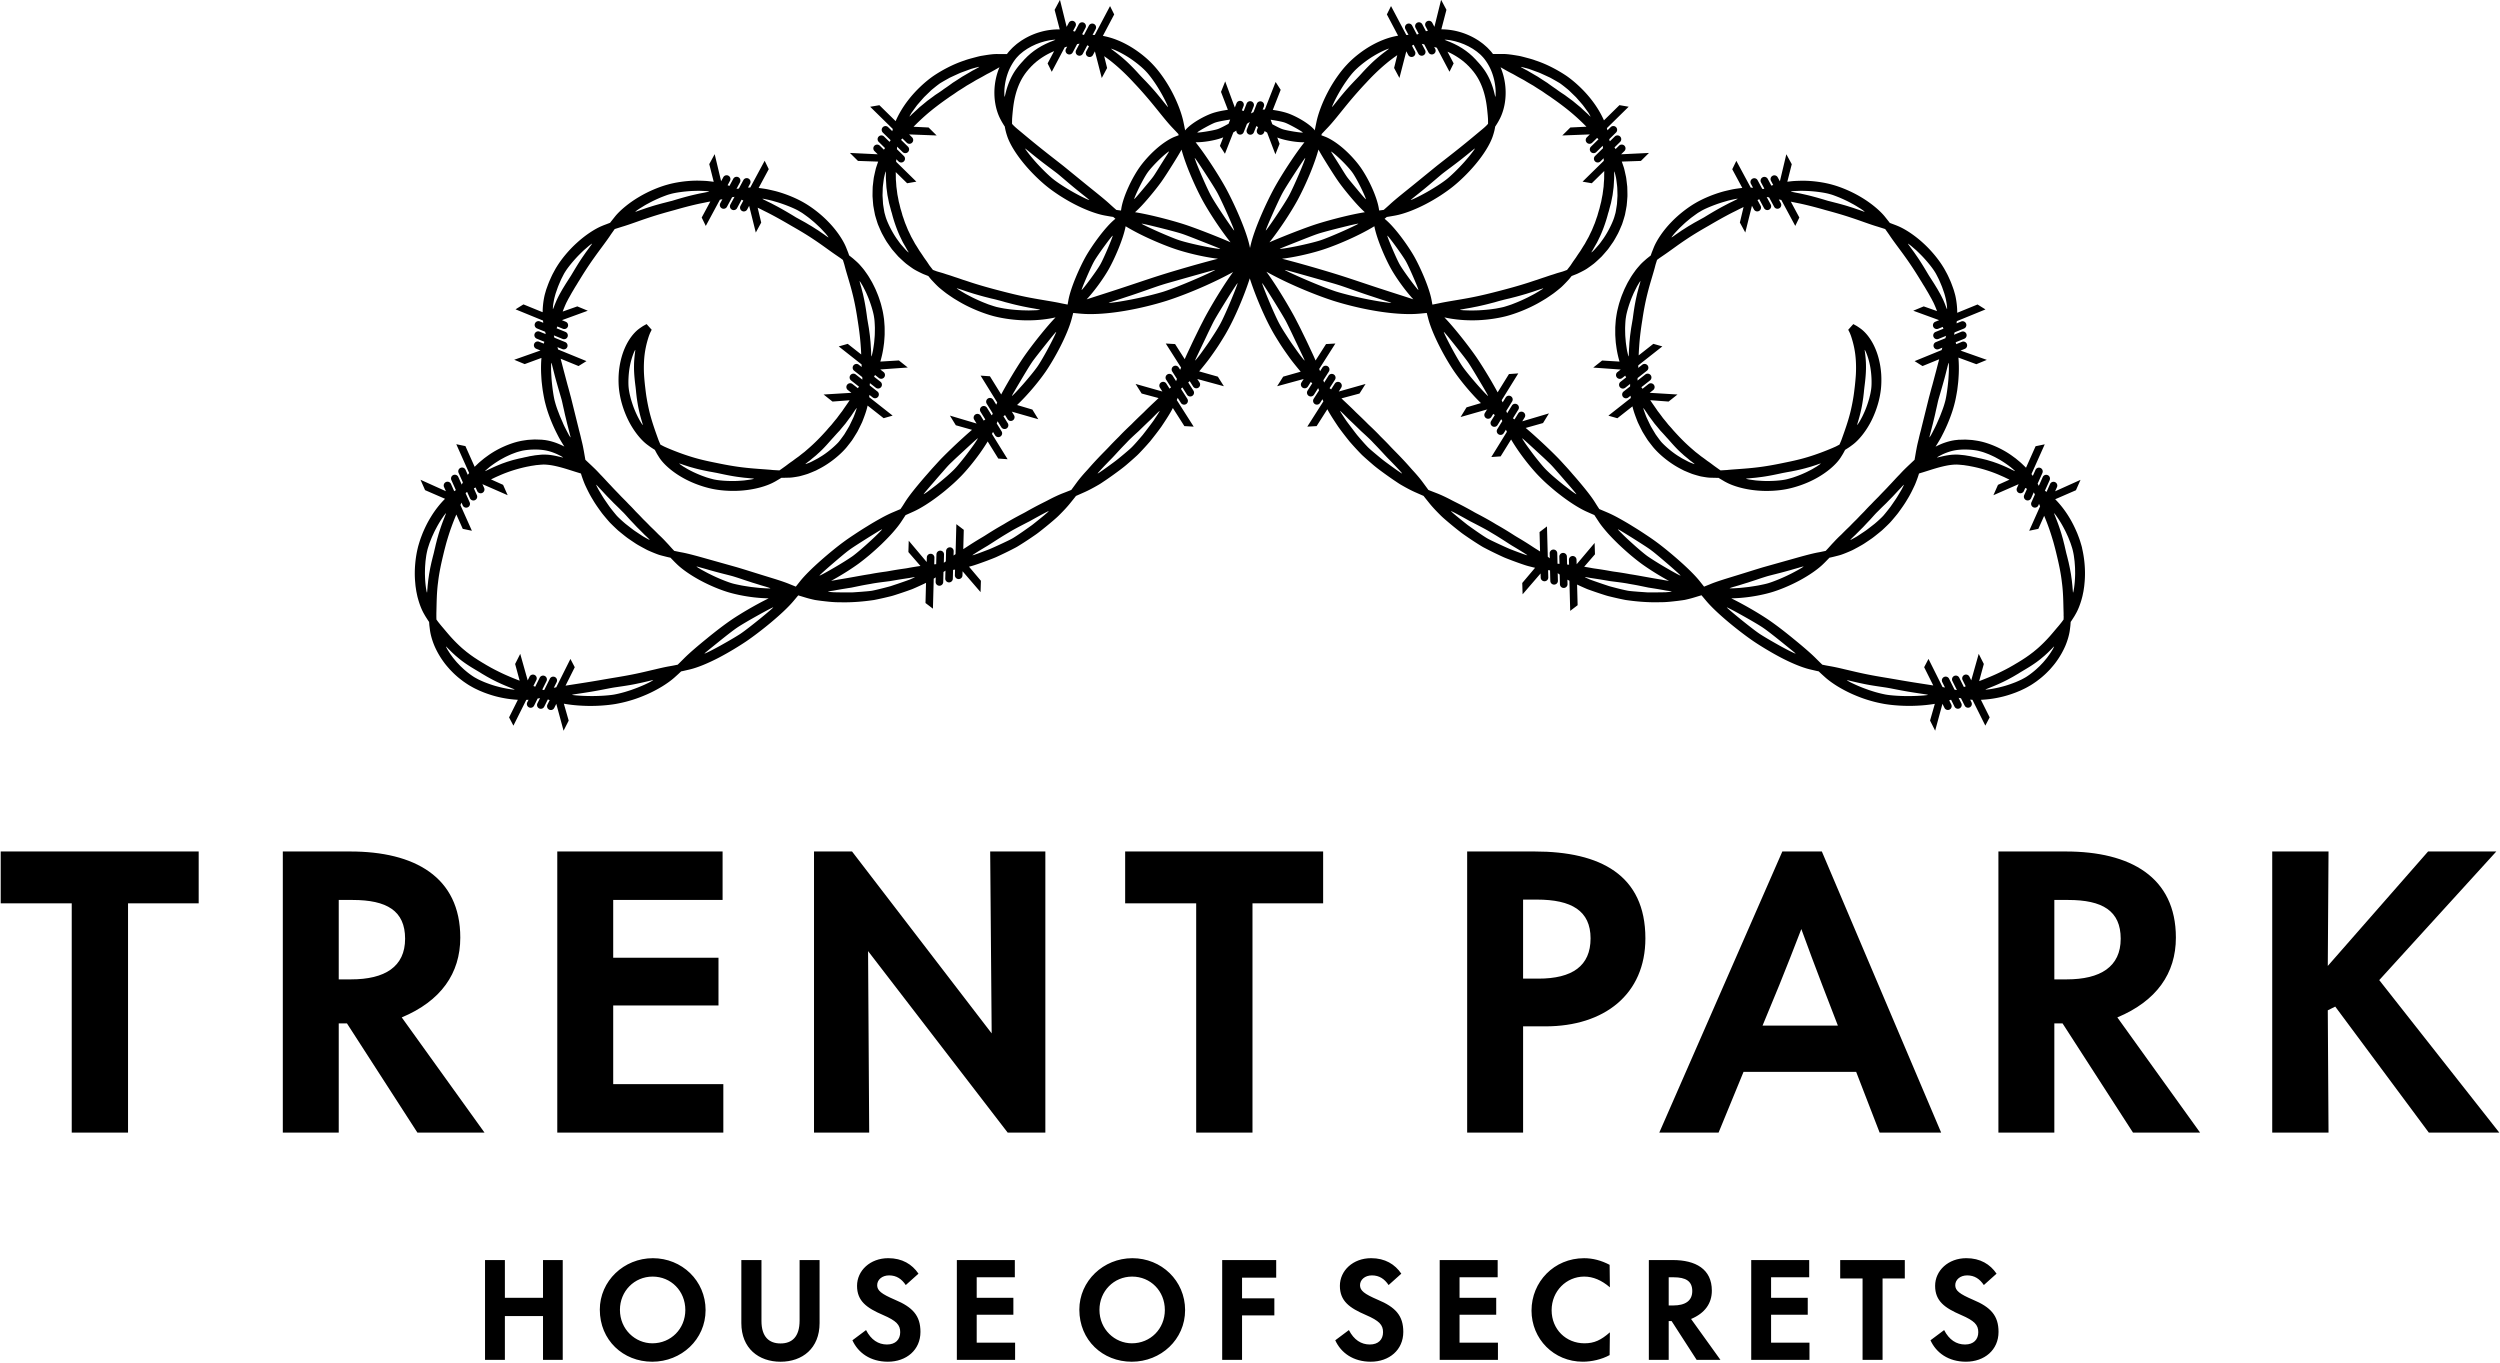 <svg id="Layer_1" data-name="Layer 1" xmlns="http://www.w3.org/2000/svg" viewBox="0 0 1920 1046.5"><defs/><path fill="currentColor" class="cls-1" d="M972.13 100.75l.01-.02M370.53 371.82l-.27-.12c.06-.03.12-.07.18-.1l.09.21z"/><path fill="currentColor" class="cls-1" d="M370.53 371.82l-.27-.12c.06-.03.12-.07.18-.1l.09.21z"/><path fill="currentColor" class="cls-1" d="M1599.11 421.14c-.36-1.67-.95-3.47-1.53-5.4-.6-1.93-1.38-3.93-2.18-6-1.73-4.11-3.79-8.44-6.3-12.5-3.16-5.25-6.96-10.05-10.71-13.82l15.93-6.92 3.52-7.97-19.51 8.79 1.41-3.16a2.914 2.914 0 1 0-5.29-2.45l-2.7 6.06c-.41-.3-.84-.58-1.26-.86l3.63-8.11c.67-1.46.04-3.19-1.42-3.87a2.922 2.922 0 0 0-3.87 1.42l-3.03 6.78-.9-1.67 3.66-8.18a2.92 2.92 0 0 0-1.42-3.87 2.918 2.918 0 0 0-3.87 1.43l-2.08 4.65c-.33-.45-.67-.91-1.04-1.38l10.21-22.87-7.02 1.46-7.37 16.52c-.05-.06-.11-.13-.17-.19-.77-.78-1.58-1.56-2.4-2.34-.82-.79-1.67-1.58-2.58-2.32-.91-.76-1.83-1.51-2.74-2.27-.98-.71-1.95-1.42-2.92-2.13-7.86-5.65-17.26-9.49-24.31-11.02-1.75-.41-3.74-.66-5.85-.98-1.07-.11-2.17-.17-3.3-.24-1.13-.07-2.29-.16-3.48-.1-1.19.03-2.4.07-3.63.1h-.46l-.52.07-1.05.11c-.7.07-1.41.14-2.07.27-2.75.44-5.3 1.22-7.76 2.08-2.19.82-4.27 1.76-6.23 2.79l.06-.09c1.06-1.67 2.13-3.42 3.19-5.24l.79-1.38.74-1.41c.48-.96.97-1.9 1.45-2.86 3.82-7.68 6.8-15.81 8.28-21.77.81-2.96 1.47-6.6 2.13-10.54.26-1.99.51-4.04.74-6.14.21-2.1.32-4.26.44-6.41.19-4.3.09-8.6-.25-12.57l13.76 5.07 8.05-3.33-20.17-7.13 3.2-1.3a2.91 2.91 0 0 0 1.64-3.79 2.918 2.918 0 0 0-3.79-1.64l-4.39 1.79c-.01-.08-.04-.16-.06-.23l-.35-1.22 6.57-2.68a2.91 2.91 0 0 0 1.64-3.79 2.91 2.91 0 0 0-3.78-1.64l-5.72 2.33.48-1.82 7.17-2.93a2.91 2.91 0 0 0 1.64-3.78 2.91 2.91 0 0 0-3.79-1.64l-3.55 1.45c.08-.56.15-1.13.21-1.71l22.01-9.01-6.09-3.8-15.6 6.38c0-3.96-.41-8.28-1.36-12.71-.24-1.16-.61-2.33-.93-3.48-.17-.57-.33-1.19-.52-1.72-.19-.52-.37-1.04-.55-1.55-.75-2.06-1.48-4.1-2.36-5.97-.84-1.89-1.66-3.72-2.57-5.35-.9-1.63-1.69-3.21-2.57-4.53-3.3-5.42-8.89-12.44-15.4-18.32-6.49-5.93-13.79-10.74-19.49-13.06-1.13-.5-2.32-.91-3.46-1.36l-2.68-1.01.04-.05c-.65-.87-1.34-1.71-2.02-2.58l-1.93-2.42c-3.93-4.73-10.65-10.32-18.2-14.77-7.51-4.5-15.79-7.81-21.88-9.47-6.06-1.72-14.9-3.15-23.71-3.07-2.21.06-4.41.13-6.55.28-1.48.15-2.94.31-4.36.5l3.41-13.47-4.16-7.65-4.96 20.8-1.64-3.04a2.912 2.912 0 0 0-3.93-1.23c-1.43.74-1.99 2.5-1.24 3.93l1.7 3.15c-.5.17-.96.34-1.42.51l-2.78-5.17a2.916 2.916 0 0 0-3.93-1.24c-1.43.75-1.99 2.5-1.24 3.93l2.54 4.73-.81.36v-.06l-.8-.12-3.53-6.57a2.904 2.904 0 0 0-3.93-1.24c-1.43.74-1.98 2.5-1.24 3.93l1.64 3.06c-.3-.02-.61-.04-.93-.07-.27-.01-.55-.03-.83-.03l-11.06-20.56-3.14 6.45 7.72 14.35c-.36.03-.73.07-1.1.13-2 .25-4.11.54-6.22.92-2.08.44-4.21.93-6.33 1.44-8.45 2.21-16.62 5.78-22.08 8.96-5.47 3.14-12.71 8.45-18.82 14.85-6.17 6.35-11.11 13.71-13.45 19.45l-1.37 3.47c-.37.88-.64 1.82-.96 2.73l-.04-.03-2.59 2.05c-.81.65-1.56 1.36-2.35 2.04-1.16 1.04-2.43 2.2-3.61 3.59-1.19 1.38-2.52 2.84-3.67 4.52-1.19 1.65-2.44 3.39-3.51 5.27-.56.95-1.11 1.9-1.67 2.84-.54.96-1.02 1.96-1.51 2.96s-.99 1.99-1.45 3.01c-.42 1.03-.84 2.05-1.26 3.07-.87 2.02-1.52 4.08-2.16 6.06-.67 1.97-1.1 3.93-1.56 5.76-.48 1.82-.74 3.57-1.01 5.15-.11.79-.24 1.62-.36 2.49-.1.87-.16 1.78-.24 2.71-.07.94-.13 1.9-.21 2.9-.06.99-.04 2.02-.05 3.05v3.17c.03 1.07.12 2.16.19 3.24.07 1.09.15 2.19.25 3.29.15 1.1.3 2.19.45 3.3.55 3.81 1.38 7.53 2.4 10.97l-13.37-.81-6.82 5.42 21.09 1.5-2.46 1.94a2.925 2.925 0 0 0-.54 4.09 2.914 2.914 0 0 0 4.09.53l2.35-1.85c.13.25.27.49.41.73l.34.59-4.3 3.38a2.925 2.925 0 0 0-.54 4.09c.99 1.27 2.82 1.52 4.09.54l3.81-2.99.03.04h-.06v1.87l-4.97 3.91a2.914 2.914 0 0 0-.53 4.09 2.905 2.905 0 0 0 4.08.54l1.76-1.39c.06.57.13 1.16.2 1.76l-17.22 13.56 6.9 1.98 11.59-9.12c.87 3.93 2.44 7.99 4.04 12.08.95 2.02 1.93 4.02 2.93 5.99.25.49.49.99.76 1.46.28.47.56.93.84 1.39.57.93 1.13 1.83 1.69 2.72.56.89 1.1 1.76 1.67 2.59.61.81 1.21 1.59 1.79 2.34 1.19 1.5 2.24 2.94 3.36 4.13 4.33 4.84 11.45 10.82 19.49 15.05.99.52 2 1.04 3 1.56 1.03.44 2.06.87 3.08 1.3 1.02.41 2.02.81 3.03 1.21 1.01.35 2.03.64 3.02.94.99.29 1.96.56 2.91.81.93.27 1.9.39 2.81.56 1.83.3 3.51.59 5.08.64l3.77.1c.97.01 1.92.08 2.9.01l-.02.07 2.84 1.69c.9.51 1.79 1.1 2.73 1.55 5.47 3.02 14.05 5.46 22.9 6.33 8.85.93 17.86.24 24.11-1.05 6.25-1.27 14.89-3.99 22.75-8.42 7.87-4.36 14.93-10.32 18.45-15.81.69-1.12 1.4-2.19 2.02-3.3l1.4-2.62.04.04c.95-.59 1.88-1.21 2.84-1.82.9-.59 1.72-1.23 2.59-1.86 5.17-3.76 10.89-10.96 14.9-19.1 2-4.07 3.62-8.33 4.79-12.39 1.21-4.06 1.87-7.93 2.27-11.17.36-3.24.51-7.19.27-11.48-.27-4.29-.99-8.91-2.26-13.42-1.27-4.51-3.13-8.91-5.45-12.65-2.31-3.76-5.05-6.85-7.73-8.88-1.07-.82-2.21-1.57-3.31-2.29l-2.7-1.49-3.9 4.36c.47.95.96 1.83 1.36 2.77.32.85.67 1.64.93 2.49.82 2.47 1.64 5.4 2.29 8.59.65 3.19 1.1 6.69 1.29 10.24.2 3.54.18 7.13-.01 10.47-.21 3.35-.53 6.43-.81 9.01-.32 2.57-.64 5.68-1.22 9.04-.56 3.36-1.27 6.99-2.16 10.59-1.78 7.2-4.3 14.25-6.18 19.48-.38 1.04-.73 2.15-1.19 3.17-.33.75-.64 1.52-.99 2.27l.04.04-2.85 1.5-2.56 1.13c-5.01 2.13-11.94 4.86-19.1 7-7.16 2.19-14.53 3.64-19.74 4.7-5.22 1.09-12.61 2.49-20.16 3.33-7.54.89-15.22 1.26-20.89 1.77-1.16.17-2.29.17-3.45.26l-2.53.15v.05c-.96-.55-1.84-1.26-2.74-1.87l-2.33-1.67c-1.14-.83-2.36-1.82-3.69-2.74-.65-.49-1.37-.9-2.04-1.44-.68-.53-1.38-1.04-2.09-1.57-.72-.52-1.44-1.04-2.18-1.56-.71-.57-1.43-1.15-2.15-1.72-.73-.56-1.46-1.13-2.19-1.69-.7-.61-1.41-1.22-2.11-1.83-5.67-4.79-10.68-10.07-14.17-13.95-.9-.94-1.78-2.09-2.82-3.22-.52-.58-1.05-1.16-1.6-1.77-.53-.63-1.03-1.3-1.58-1.97-.54-.67-1.1-1.35-1.67-2.04-.29-.34-.58-.69-.87-1.04-.29-.35-.54-.73-.81-1.1-1.08-1.48-2.22-2.99-3.39-4.48-1.86-2.82-3.9-5.56-5.67-8.3l14.08 1.05 6.82-5.42-21.35-1.3 2.71-2.13a2.918 2.918 0 0 0-3.55-4.63l-4.65 3.66c-.1-.14-.2-.27-.3-.41-.19-.27-.4-.53-.6-.79l6.61-5.19c1.28-.98 1.52-2.81.54-4.08a2.916 2.916 0 0 0-4.09-.54l-5.99 4.7c.01-.64.01-1.29.06-1.94l7.13-5.61c1.28-.98 1.52-2.81.54-4.08a2.907 2.907 0 0 0-4.09-.54l-3.11 2.44c.02-.64.04-1.3.07-1.97l18.45-14.53-6.9-1.98-11.28 8.88c.1-2.31.22-4.67.4-7.02.5-7.6 1.56-15.01 2.42-20.25.77-5.26 2.02-12.62 3.87-19.97 1.8-7.36 4.22-14.68 5.7-20.21.3-1.11.56-2.27.93-3.36l.76-2.42-.04-.04c.88-.67 1.74-1.35 2.67-1.96l2.4-1.64c4.77-3.19 10.9-7.9 17.27-12.11 6.33-4.26 12.89-8.05 17.58-10.72 4.65-2.73 11.25-6.54 18.15-10.06 1.74-.84 3.47-1.71 5.18-2.6 1.1-.54 2.2-1.05 3.27-1.58l-2.84 11.91 4.16 7.65 5.12-20.52 1.49 2.76a2.91 2.91 0 0 0 3.93 1.23c1.43-.74 1.99-2.5 1.24-3.93l-2.39-4.44 1.32-.7 3.66 6.81c.75 1.43 2.5 1.98 3.93 1.24 1.43-.75 1.99-2.5 1.24-3.93l-3.12-5.8 1.47.27c.13.02.27.04.41.07l3.83 7.13c.74 1.43 2.5 1.99 3.93 1.24 1.43-.74 1.98-2.5 1.24-3.93l-1.55-2.88c.62.13 1.26.25 1.9.37l10.74 19.95 3.13-6.45-6.53-12.14c.3.05.59.1.9.16 1.86.39 3.74.8 5.62 1.15 7.5 1.58 14.82 3.61 20.02 5.1 5.22 1.42 12.56 3.43 19.88 5.89 7.33 2.41 14.63 5.23 20.2 6.85l3.34 1.06c.81.26 1.63.5 2.43.79l.04-.04 1.93 2.73c.56.81 1.13 1.57 1.65 2.4 3.22 4.81 8.05 10.97 12.49 17.26 4.47 6.27 8.51 12.68 11.28 17.27.76 1.11 1.45 2.42 2.31 3.74.87 1.33 1.67 2.79 2.57 4.29.93 1.48 1.76 3.09 2.68 4.7.23.41.46.81.69 1.21.22.4.39.76.59 1.14.37.76.8 1.48 1.16 2.28.9 1.94 1.73 3.99 2.51 6.04l-10.23-3.62-8.05 3.33 19.88 7.25-2.9 1.19c-1.5.59-2.23 2.27-1.64 3.78.59 1.5 2.28 2.23 3.79 1.64l3.53-1.44c.14.39.28.76.42 1.13.04.09.07.19.11.27l-5.99 2.44c-1.5.59-2.24 2.28-1.64 3.78.59 1.5 2.28 2.24 3.78 1.64l5.86-2.39v-.06h.16l-.15.06-.44 1.54-.1.3-7.26 2.96c-1.5.59-2.24 2.28-1.64 3.78.59 1.5 2.28 2.24 3.78 1.64l2.8-1.14c-.18.6-.36 1.22-.53 1.84l-20.77 8.5 6.09 3.79 12.77-5.22c-.74 2.83-1.5 5.78-2.27 8.72-1.02 3.84-2.03 7.63-2.96 11.12-1.02 3.5-1.81 6.75-2.57 9.44-1.33 5.36-3.2 12.91-5.12 20.68-.24.96-.47 1.92-.71 2.88l-.34 1.44-.38 1.41c-.5 1.87-.95 3.74-1.36 5.56-.44 1.79-.88 3.52-1.22 5.18-.18.83-.33 1.64-.47 2.42-.15.78-.31 1.52-.43 2.24l-.6 3.48-.45 2.54.05.03-2.45 2.31-2.15 2.02c-1.04 1-2.21 2.1-3.4 3.29-1.2 1.19-2.42 2.5-3.66 3.85-2.62 2.62-5.19 5.6-7.94 8.41-2.63 2.91-5.44 5.64-7.88 8.29-1.27 1.28-2.5 2.51-3.64 3.66-1.13 1.16-2.15 2.3-3.15 3.25-.97.97-2.02 2.07-3.13 3.26-.56.59-1.1 1.23-1.71 1.83-.61.61-1.22 1.24-1.86 1.88-1.26 1.27-2.52 2.67-3.87 4.02-1.36 1.33-2.74 2.7-4.1 4.11-1.33 1.44-2.8 2.72-4.16 4.08l-2.03 2.03-.99 1.01-1.01.95c-1.33 1.26-2.59 2.51-3.75 3.73l-1.67 1.79c-.55.56-1.07 1.13-1.56 1.67l-2.38 2.64c-.56.64-1.17 1.24-1.76 1.87l.03.05-3.29.69c-.96.21-1.93.4-2.9.56-5.74 1.1-13.42 3.31-21.04 5.45-7.72 2.17-15.22 4.28-20.56 5.78-5.37 1.58-12.85 3.98-20.43 6.3-7.57 2.35-15.24 4.58-20.65 6.85l-3.3 1.32-1.33.53-1.35-1.7-1.88-2.37c-3.73-4.7-9.7-10.48-15.89-15.94-6.19-5.47-12.58-10.67-17.3-14.14-2.35-1.74-5.24-3.75-8.43-5.84-3.16-2.12-6.62-4.33-10.13-6.47-3.47-2.18-7.05-4.23-10.39-6.08-3.33-1.86-6.53-3.42-9.28-4.58l-3.32-1.41-2.41-1.02-.04.04-1.87-2.86-1.6-2.56c-3.19-5.06-8.39-11.39-13.68-17.61-1.32-1.56-2.68-3.07-3.99-4.58a231.3 231.3 0 0 0-3.87-4.39c-2.56-2.77-4.86-5.37-6.89-7.43-4.04-4.13-9.89-9.77-15.94-15.25-2.92-2.67-5.9-5.31-8.75-7.69l13.31-3.76 4.56-7.42-20.5 6.09 1.82-2.93c.86-1.36.46-3.16-.9-4.03a2.913 2.913 0 0 0-4.02.9l-2.84 4.6-1.24-.83 4.15-6.7c.87-1.36.47-3.16-.9-4.02a2.901 2.901 0 0 0-4.02.89l-3.67 5.92-.69-1.73 4.5-7.27c.87-1.36.47-3.16-.89-4.02a2.895 2.895 0 0 0-4.02.9l-2.34 3.77c-.24-.53-.5-1.07-.76-1.63l12.76-20.62-7.16.5-8.69 14.05c-1.48-2.77-3.12-5.62-4.75-8.47-4.15-7.08-8.48-14.02-11.77-18.82-3.32-4.79-8.25-11.33-13.43-17.71-3.67-4.52-7.46-8.96-10.96-12.59 5.98 1.39 13.45 2.27 21.04 2.28 9.76.07 19.59-1.43 26.37-3.19 6.79-1.77 16.07-5.26 24.55-9.96 2.12-1.19 4.19-2.44 6.2-3.67 1.98-1.3 3.89-2.61 5.7-3.89 1.78-1.33 3.44-2.67 4.96-3.94.77-.61 1.5-1.31 2.18-1.98.68-.67 1.33-1.32 1.92-1.94.96-1.02 1.93-2 2.84-3.04l1.9-2.33-.04-.05 3.66-1.44c1.1-.41 2.09-.98 3.16-1.47 1.54-.78 3.28-1.64 5.02-2.76 1.7-1.16 3.49-2.45 5.34-3.86 1.78-1.47 3.52-3.14 5.33-4.85l.67-.64.62-.7 1.25-1.41 2.49-2.88c.43-.48.81-.99 1.17-1.52l1.11-1.56c.73-1.05 1.46-2.1 2.19-3.13 1.35-2.13 2.51-4.34 3.68-6.45 1.07-2.15 1.94-4.3 2.81-6.3.45-.99.73-2.02 1.05-2.98.3-.97.59-1.9.86-2.79.24-.89.58-1.82.76-2.81.19-1 .39-2.04.6-3.1.19-1.07.39-2.18.59-3.32.13-1.14.22-2.33.33-3.52.09-1.2.18-2.42.27-3.66.03-1.24 0-2.5-.03-3.76-.03-1.27-.05-2.54-.11-3.82-.15-1.27-.29-2.54-.44-3.82-.17-1.27-.28-2.53-.53-3.78-.27-1.23-.55-2.46-.81-3.68l-.42-1.8c-.14-.6-.29-1.19-.49-1.76-.38-1.16-.76-2.28-1.15-3.37-.12-.33-.24-.67-.36-.99l14.69-.51 6.19-6.13-21.37 1.03 2.47-2.42a2.93 2.93 0 0 0 .09-4.13 2.919 2.919 0 0 0-4.12-.09l-2.7 2.64-.33-.48-.53-.77 4.31-4.22c1.16-1.11 1.2-2.96.09-4.12a2.92 2.92 0 0 0-4.12-.1l-3.75 3.67c-.08-.1-.16-.19-.24-.29l-.05.02-.23-1.32 5.15-5.05c1.16-1.11 1.2-2.96.09-4.12a2.91 2.91 0 0 0-4.12-.09l-2.52 2.47c-.13-.55-.28-1.1-.44-1.67l16.74-16.44-7.08-1.22-11.9 11.68c-2.21-5-5.39-10.37-9.2-15.31-6.07-7.96-13.65-14.71-19.48-18.77-5.88-3.96-14.62-8.91-23.95-11.93-2.27-.89-4.65-1.47-6.95-2.1-2.31-.59-4.53-1.26-6.76-1.58-4.42-.74-8.45-1.36-11.89-1.27h-4.1l-2.9.01-.38-.5c-.33-.41-.64-.83-.96-1.23-.33-.39-.67-.74-.99-1.1-.66-.7-1.36-1.44-2.1-2.19-.78-.7-1.59-1.42-2.45-2.15-.83-.76-1.79-1.41-2.74-2.11-.48-.34-.97-.69-1.46-1.04-.51-.32-1.03-.63-1.56-.96-4.17-2.56-8.99-4.63-13.91-5.93-4.44-1.19-8.93-1.71-13.11-1.73l3.92-14.99-4.1-7.69-5.13 20.77-1.62-3.06c-.73-1.43-2.49-2-3.92-1.27-1.44.73-2 2.49-1.27 3.93l1.79 3.39c-.51.12-1.01.25-1.49.39l-2.8-5.31a2.918 2.918 0 0 0-5.2 2.65l2.44 4.64-1.27.51-.12.06-3.64-6.9c-.73-1.43-2.49-2-3.92-1.27a2.91 2.91 0 0 0-1.27 3.93l2.38 4.51c-.57-.02-1.13-.03-1.7 0L1068.3 4.65l-3.19 6.43 8.62 16.33c-1.79.3-3.66.72-5.58 1.24-4.3 1.19-8.8 3.02-13.06 5.28-8.56 4.51-16.08 10.74-20.7 15.77-4.7 4.95-10.26 12.68-14.54 20.85-4.32 8.16-7.45 16.66-8.77 22.94l-.79 3.79-.54 2.76.34.39-.38-.19.04-.2-.35-.41c-4.56-5.27-14.54-10.61-20.38-12.64-1.46-.5-3.25-1-5.23-1.45-.99-.22-2.02-.43-3.07-.62-.53-.09-1.06-.18-1.61-.27-.3-.05-.59-.1-.9-.15-.24-.04-.47-.07-.7-.1l6.05-15.42-3.88-6.03-8.3 21.14c-.57.02-1.13.07-1.67.13l.97-2.47a2.918 2.918 0 0 0-5.46-2.06l-2.53 6.45c-.4.19-.8.38-1.19.58-.27.13-.53.27-.8.42l2.15-5.48c.57-1.51-.19-3.19-1.7-3.76-1.5-.56-3.19.19-3.76 1.7l-2.21 5.64c-.46-.16-.93-.3-1.44-.43l1.33-3.4c.57-1.51-.19-3.19-1.69-3.76-1.51-.57-3.19.19-3.76 1.7l-1.27 3.22-7.4-20.07-3.22 8.09 5.28 13.73c-.07 0-.16.02-.23.03-.62.07-1.32.21-1.87.29-.54.1-1.07.19-1.6.27-1.06.19-2.1.4-3.08.62-1.97.44-3.77.94-5.23 1.44-5.84 2.04-15.82 7.37-20.38 12.64l-.44.5.03.13-.26.13.23-.27-.67-3.44-.66-3.16c-1.32-6.27-4.45-14.77-8.77-22.94-4.28-8.17-9.83-15.9-14.54-20.85-4.62-5.02-12.14-11.25-20.7-15.77-4.26-2.27-8.76-4.1-13.06-5.28-1.63-.45-3.24-.82-4.78-1.1l8.7-16.47-3.19-6.43-11.73 22.19h-.75c-.31 0-.62-.01-.94-.01l2.37-4.49c.73-1.44.17-3.19-1.27-3.93a2.933 2.933 0 0 0-3.93 1.27l-3.81 7.22c-.37-.18-.74-.36-1.13-.51l-.24-.1 2.59-4.93a2.91 2.91 0 0 0-1.27-3.92 2.91 2.91 0 0 0-3.92 1.27l-2.92 5.53c-.47-.15-.96-.28-1.47-.41l1.9-3.59a2.916 2.916 0 1 0-5.19-2.66l-1.62 3.06-5.13-20.77-4.1 7.69 3.92 15c-4.42-.06-9.23.46-13.99 1.73-4.92 1.3-9.73 3.37-13.91 5.93-.53.33-1.04.64-1.56.96-.49.35-.98.7-1.46 1.04-.95.7-1.9 1.35-2.74 2.1-.85.73-1.67 1.46-2.45 2.16-.74.76-1.44 1.49-2.09 2.19-.33.36-.67.71-1 1.1-.31.4-.63.81-.96 1.23-.13.16-.25.33-.38.5h-3.58l-3.42-.01c-3.44-.09-7.47.53-11.89 1.27-2.22.32-4.45.99-6.76 1.58-2.3.63-4.67 1.22-6.95 2.1-9.33 3.02-18.06 7.96-23.94 11.93-5.84 4.06-13.42 10.81-19.49 18.77-3.96 5.13-7.23 10.72-9.45 15.88l-12.48-12.25L668.3 82l17.39 17.07c-.16.58-.3 1.15-.42 1.7l-3.19-3.13c-1.16-1.12-3.01-1.07-4.13.09a2.91 2.91 0 0 0 .1 4.12l5.85 5.73-.11.63-.05-.02-.6.74-4.21-4.13a2.922 2.922 0 0 0-4.13.1 2.91 2.91 0 0 0 .1 4.12l4.8 4.7-.19.28c-.21.32-.44.64-.66.98l-3.19-3.13a2.931 2.931 0 0 0-4.13.09 2.922 2.922 0 0 0 .1 4.13l2.47 2.42-21.37-1.04 6.19 6.13 15.51.54c-.11.32-.22.64-.34.96-.39 1.1-.76 2.22-1.14 3.38-.21.57-.36 1.16-.49 1.76-.14.6-.28 1.2-.43 1.8-.27 1.22-.54 2.45-.81 3.68-.25 1.24-.36 2.51-.53 3.78-.14 1.27-.29 2.55-.44 3.82-.06 1.27-.08 2.55-.11 3.82-.01 1.27-.05 2.52-.03 3.76.09 1.24.19 2.46.27 3.65.1 1.2.19 2.38.32 3.53.21 1.13.4 2.24.59 3.31.21 1.07.41 2.11.6 3.1.19 1 .52 1.92.76 2.82.27.88.56 1.82.86 2.79.32.96.6 1.98 1.05 2.98.87 2 1.73 4.15 2.81 6.3 1.17 2.1 2.33 4.31 3.68 6.45.73 1.03 1.45 2.07 2.19 3.13l1.11 1.56c.37.53.74 1.04 1.17 1.52l2.49 2.88 1.25 1.41.62.7c.22.22.45.43.67.64 1.82 1.7 3.56 3.38 5.33 4.85 1.85 1.41 3.64 2.7 5.34 3.86 1.74 1.12 3.48 1.99 5.02 2.76 1.27.61 2.48 1.25 3.8 1.73l3.02 1.19-.04.05c.78.94 1.54 1.93 2.36 2.85l2.38 2.52c.59.62 1.24 1.27 1.92 1.94.68.67 1.42 1.36 2.18 1.98 1.53 1.27 3.19 2.61 4.96 3.94 1.81 1.28 3.72 2.59 5.7 3.89 2.02 1.23 4.08 2.48 6.2 3.67 8.49 4.7 17.76 8.19 24.55 9.96 6.79 1.76 16.62 3.26 26.37 3.19 7.59-.01 15.05-.9 21.03-2.28-3.49 3.62-7.28 8.07-10.95 12.58-5.19 6.38-10.11 12.93-13.42 17.71-3.3 4.8-7.63 11.75-11.77 18.82-1.96 3.42-3.93 6.83-5.62 10.11l-8.66-13.99-7.16-.5 12.77 20.65c-.26.57-.51 1.13-.74 1.67l-2.38-3.84a2.916 2.916 0 0 0-4.02-.9 2.916 2.916 0 0 0-.9 4.02l4.6 7.42-.49 1.24-.04-.04-.33.23-3.57-5.77a2.915 2.915 0 0 0-4.03-.89 2.903 2.903 0 0 0-.89 4.02l3.64 5.88c-.4.27-.81.56-1.23.85l-2.36-3.81a2.916 2.916 0 0 0-4.02-.9 2.926 2.926 0 0 0-.9 4.03l1.82 2.93-20.5-6.09 4.55 7.42 12.43 3.51c-2.33 1.98-4.7 4.1-7.05 6.24-6.05 5.48-11.88 11.13-15.94 15.25-2.03 2.05-4.33 4.66-6.89 7.43a231.3 231.3 0 0 0-3.87 4.39c-1.31 1.5-2.67 3.02-3.99 4.57-5.28 6.22-10.5 12.56-13.68 17.62l-1.93 3.06-1.58 2.31-2.96 1.25-2.77 1.18c-2.75 1.16-5.95 2.72-9.28 4.58-3.34 1.85-6.91 3.9-10.39 6.08a295.17 295.17 0 0 0-10.13 6.47c-3.19 2.09-6.08 4.1-8.43 5.84-4.72 3.47-11.11 8.66-17.3 14.13-6.19 5.47-12.15 11.25-15.89 15.95l-2.26 2.84-.97 1.22-1.87-.75-2.74-1.1c-5.42-2.27-13.08-4.5-20.65-6.85-7.57-2.33-15.05-4.73-20.42-6.3-5.33-1.5-12.84-3.61-20.57-5.78-7.62-2.14-15.3-4.35-21.04-5.45-1.17-.19-2.32-.44-3.47-.68l-2.72-.57.03-.05c-.73-.76-1.45-1.51-2.16-2.31l-1.97-2.2c-.49-.54-1.01-1.1-1.56-1.67-.55-.59-1.1-1.19-1.67-1.79-1.16-1.22-2.42-2.47-3.75-3.73l-1.01-.95-.99-1.01-2.03-2.03c-1.36-1.36-2.83-2.64-4.16-4.08-1.36-1.41-2.74-2.78-4.1-4.1-1.35-1.36-2.6-2.76-3.87-4.03-.64-.64-1.25-1.27-1.86-1.88-.61-.6-1.15-1.24-1.71-1.83-1.1-1.19-2.16-2.29-3.13-3.26-1-.95-2.01-2.09-3.15-3.25-1.14-1.15-2.36-2.38-3.64-3.66-2.44-2.65-5.25-5.38-7.87-8.29-2.76-2.81-5.33-5.79-7.94-8.41-1.25-1.36-2.47-2.66-3.66-3.85-1.2-1.19-2.36-2.28-3.41-3.29l-2.58-2.42-2.02-1.9.05-.03-.55-3.12-.5-2.9c-.12-.72-.28-1.46-.42-2.24-.14-.79-.3-1.59-.47-2.42-.34-1.65-.78-3.39-1.22-5.18-.41-1.82-.86-3.67-1.36-5.56l-.38-1.41-.33-1.44c-.24-.96-.48-1.92-.72-2.87-1.92-7.78-3.79-15.33-5.12-20.69-.76-2.69-1.55-5.94-2.57-9.44-.93-3.49-1.93-7.28-2.95-11.11-.81-3.08-1.6-6.18-2.38-9.13l13.75 5.62 6.08-3.79-21.75-8.9c-.18-.64-.36-1.25-.55-1.85l3.79 1.55c1.5.59 3.19-.15 3.78-1.64a2.91 2.91 0 0 0-1.64-3.78l-8.25-3.37c-.15-.5-.29-.99-.43-1.49h.07l.08-.24 6.6 2.7c1.5.59 3.19-.14 3.78-1.64.59-1.5-.15-3.19-1.64-3.78l-6.74-2.75c.17-.45.35-.93.52-1.41l4.29 1.76c1.5.59 3.19-.15 3.78-1.64a2.91 2.91 0 0 0-1.64-3.78l-2.9-1.19 19.87-7.25-8.05-3.33-11.24 3.97c.82-2.17 1.7-4.34 2.64-6.39.36-.8.79-1.53 1.16-2.28.2-.39.36-.74.59-1.14.23-.41.46-.81.69-1.21.92-1.61 1.75-3.22 2.68-4.7.9-1.5 1.7-2.96 2.58-4.29.85-1.33 1.54-2.63 2.3-3.74 2.77-4.59 6.81-11 11.29-17.27 4.44-6.29 9.26-12.45 12.48-17.26.63-.99 1.32-1.91 1.99-2.88l1.59-2.25.04.04c.99-.34 2-.64 2.99-.96l2.79-.88c5.56-1.62 12.86-4.45 20.2-6.85 7.33-2.46 14.67-4.47 19.88-5.89 5.2-1.49 12.51-3.52 20.02-5.1 1.88-.35 3.76-.76 5.62-1.15.62-.1 1.24-.21 1.87-.33l-6.63 12.32 3.14 6.45 10.84-20.13c.47-.1.93-.19 1.39-.28.18-.04.35-.07.53-.1l-1.65 3.07a2.904 2.904 0 0 0 1.24 3.93c1.43.75 3.19.19 3.93-1.24l3.93-7.3 1.86-.33-3.21 5.97a2.913 2.913 0 0 0 1.24 3.93c1.42.74 3.19.19 3.93-1.24l3.47-6.45.78.41c.19.09.36.19.55.28l-2.2 4.09a2.916 2.916 0 0 0 1.24 3.93c1.43.75 3.19.19 3.93-1.23l1.49-2.76 5.11 20.52 4.16-7.65-2.73-11.44c.76.36 1.52.73 2.28 1.1 1.7.89 3.44 1.76 5.18 2.6 6.9 3.52 13.5 7.33 18.15 10.06 4.69 2.67 11.25 6.46 17.58 10.72 6.37 4.21 12.5 8.91 17.27 12.11l2.88 1.97c.77.51 1.45 1.08 2.19 1.63l-.04.04.93 2.96c.28.93.5 1.88.76 2.81 1.48 5.53 3.91 12.85 5.7 20.21 1.86 7.34 3.1 14.71 3.87 19.97.85 5.24 1.91 12.65 2.42 20.25.16 2.11.27 4.22.36 6.3l-10.36-8.16-6.9 1.98 17.54 13.82c.02.67.04 1.33.07 1.98l-2.22-1.74c-1.27-.99-3.1-.74-4.08.54-.99 1.27-.74 3.1.54 4.08l6.21 4.88.06.91.02 1.06-5.1-4.01c-1.27-.98-3.1-.74-4.08.54-.99 1.27-.74 3.1.53 4.08l6.07 4.77c-.31.4-.61.8-.91 1.19l-4.1-3.23c-1.27-.98-3.1-.74-4.08.54-.99 1.27-.74 3.1.53 4.09l2.71 2.13-21.34 1.3 6.82 5.42 13.17-.99c-1.76 2.72-3.79 5.45-5.64 8.24-1.16 1.5-2.3 3-3.39 4.48-.27.37-.53.76-.81 1.1-.29.35-.58.7-.87 1.04-.56.69-1.13 1.37-1.67 2.04-.54.67-1.07 1.33-1.58 1.96-.55.61-1.08 1.2-1.6 1.77-1.04 1.14-1.92 2.29-2.82 3.23-3.48 3.88-8.5 9.16-14.16 13.95-.7.61-1.41 1.22-2.11 1.83-.73.56-1.46 1.13-2.19 1.69-.72.57-1.44 1.15-2.15 1.72-.73.53-1.46 1.04-2.18 1.56-.71.53-1.41 1.04-2.09 1.57-.67.54-1.38.96-2.04 1.44-1.33.92-2.55 1.9-3.69 2.74l-2.81 2.02c-.74.51-1.47 1.08-2.25 1.53v-.06l-3.12-.18c-.96-.07-1.9-.07-2.87-.22-5.67-.51-13.36-.88-20.9-1.77-7.54-.84-14.94-2.24-20.16-3.33-5.22-1.05-12.59-2.5-19.74-4.7-7.16-2.14-14.1-4.87-19.11-7-1-.45-2.05-.87-3.05-1.39l-2.36-1.24.04-.04c-.42-.93-.81-1.87-1.2-2.79-.37-.87-.65-1.79-.98-2.65-1.87-5.22-4.4-12.28-6.18-19.48-.88-3.61-1.6-7.23-2.16-10.59-.59-3.36-.9-6.47-1.22-9.05-.29-2.58-.61-5.66-.81-9.01-.19-3.34-.21-6.93-.01-10.47.19-3.55.64-7.05 1.29-10.24.65-3.19 1.47-6.12 2.29-8.59.33-1 .73-1.98 1.15-2.99l1.14-2.28-3.9-4.36c-1.06.59-2.2 1.16-3.25 1.84-.9.62-1.87 1.24-2.76 1.93-2.69 2.03-5.42 5.12-7.73 8.87-2.32 3.76-4.17 8.15-5.44 12.65-1.27 4.51-2 9.13-2.26 13.42-.25 4.28-.1 8.24.26 11.48.4 3.24 1.07 7.11 2.27 11.17 1.17 4.06 2.79 8.33 4.79 12.39 4.01 8.13 9.73 15.34 14.9 19.09 1.04.76 2.04 1.53 3.13 2.22.77.5 1.53 1 2.3 1.47l.04-.04 1.7 3.17 1.71 2.75c3.52 5.49 10.58 11.45 18.45 15.8 7.86 4.43 16.51 7.16 22.75 8.42 6.25 1.29 15.25 1.98 24.11 1.05 8.85-.87 17.43-3.32 22.9-6.33 1.12-.55 2.19-1.25 3.27-1.87l2.3-1.38v-.05c1.16.07 2.31-.02 3.5-.04l3.15-.09c1.57-.06 3.25-.35 5.08-.64.9-.17 1.87-.3 2.81-.56.95-.25 1.92-.53 2.91-.81.99-.3 2.01-.59 3.02-.94 1.01-.4 2.02-.8 3.03-1.21 1.03-.43 2.05-.87 3.08-1.3 1-.52 2.01-1.04 3-1.56 8.04-4.22 15.16-10.21 19.49-15.05 1.12-1.19 2.17-2.63 3.36-4.12.58-.76 1.17-1.54 1.79-2.35.57-.83 1.1-1.7 1.67-2.59.55-.89 1.11-1.79 1.68-2.72.28-.46.56-.93.84-1.39.27-.47.51-.97.76-1.46.99-1.96 1.98-3.97 2.93-5.99 1.62-4.13 3.21-8.25 4.07-12.22.04-.15.07-.29.1-.44l12.32 9.7 6.9-1.98-18-14.18c.07-.61.13-1.2.18-1.77l2.56 2.02c1.28.98 3.11.74 4.09-.54s.74-3.11-.54-4.09l-5.85-4.59v-1.18h-.05c.1-.19.21-.35.32-.51l4.39 3.44c1.27.98 3.1.73 4.08-.54.99-1.28.74-3.11-.54-4.09l-4.89-3.85.07-.12c.22-.39.44-.79.67-1.22l2.96 2.33c1.27.99 3.1.74 4.08-.53.99-1.28.74-3.11-.53-4.09l-2.46-1.94 21.09-1.5-6.82-5.42-14.25.87c1.03-3.45 1.87-7.2 2.42-11.03.16-1.1.3-2.2.45-3.3.1-1.1.18-2.19.26-3.29.07-1.09.16-2.18.19-3.24v-3.16c-.01-1.04 0-2.07-.05-3.05-.07-1-.14-1.96-.21-2.9-.07-.93-.14-1.84-.23-2.71-.13-.87-.25-1.7-.37-2.49-.26-1.58-.53-3.33-1.01-5.15-.46-1.82-.88-3.79-1.56-5.76-.64-1.98-1.3-4.04-2.16-6.06-.42-1.01-.84-2.04-1.27-3.07-.45-1.01-.96-2.01-1.44-3.01-.5-.99-.98-1.99-1.52-2.96-.56-.95-1.11-1.9-1.67-2.84-1.07-1.88-2.33-3.62-3.51-5.27-1.15-1.67-2.47-3.14-3.66-4.52-1.19-1.39-2.45-2.56-3.62-3.59-.95-.82-1.84-1.67-2.84-2.43l-2.1-1.67-.04.03c-.37-1.11-.73-2.23-1.19-3.3l-1.15-2.9c-2.33-5.74-7.28-13.1-13.45-19.45-6.11-6.4-13.34-11.71-18.82-14.85-5.45-3.19-13.62-6.76-22.08-8.97-2.13-.51-4.25-1-6.33-1.44-2.11-.38-4.22-.67-6.22-.92-.1-.01-.19-.03-.28-.04l7.77-14.44-3.14-6.45-11.07 20.57c-.58 0-1.14-.01-1.7.02h-.03l1.61-2.99c.75-1.43.19-3.19-1.24-3.93a2.907 2.907 0 0 0-3.93 1.24l-3.45 6.42c-.59.08-1.16.18-1.74.27v.06l-.1-.04 2.7-5.04c.74-1.43.19-3.19-1.24-3.93a2.913 2.913 0 0 0-3.93 1.24l-2.93 5.45c-.2-.07-.4-.15-.6-.23-.27-.1-.53-.2-.81-.3l1.84-3.41c.74-1.42.19-3.19-1.24-3.93a2.91 2.91 0 0 0-3.93 1.23l-1.64 3.05-4.96-20.81-4.16 7.65 3.43 13.59c-1.7-.24-3.45-.44-5.25-.62-2.14-.16-4.33-.22-6.54-.28-8.82-.08-17.66 1.35-23.72 3.07-6.08 1.66-14.36 4.96-21.88 9.47-7.55 4.45-14.28 10.03-18.2 14.76l-2.32 2.91c-.55.7-1.1 1.38-1.63 2.1l.03.04-3.25 1.24c-.96.38-1.95.72-2.89 1.14-5.7 2.32-13 7.13-19.48 13.06-6.52 5.88-12.11 12.89-15.41 18.32-.88 1.32-1.67 2.89-2.57 4.53-.91 1.63-1.73 3.46-2.56 5.35-.88 1.87-1.61 3.91-2.36 5.97-.19.51-.37 1.03-.56 1.55-.19.53-.35 1.15-.51 1.72-.33 1.16-.69 2.33-.93 3.48-.92 4.29-1.33 8.48-1.36 12.35l-14.74-6.02-6.08 3.8 21.1 8.63c.06.59.13 1.16.2 1.71l-2.63-1.07c-1.5-.59-3.19.15-3.78 1.64-.59 1.5.15 3.19 1.64 3.78l6.19 2.53c.03.11.06.21.09.33l.4 1.49-4.74-1.93c-1.5-.59-3.19.14-3.79 1.64-.59 1.5.15 3.19 1.64 3.79l5.79 2.36-.41 1.44-3.61-1.47a2.91 2.91 0 0 0-3.78 1.64c-.59 1.5.14 3.19 1.64 3.79l3.2 1.3-20.17 7.13 8.05 3.33 12.86-4.74c-.32 3.87-.4 8.06-.22 12.24.13 2.14.22 4.3.44 6.41.23 2.1.48 4.16.75 6.14.65 3.94 1.3 7.59 2.12 10.54 1.47 5.96 4.46 14.09 8.28 21.77.48.96.97 1.9 1.45 2.86l.74 1.41.79 1.38c1.07 1.82 2.13 3.57 3.19 5.24l.06.09a58.122 58.122 0 0 0-6.23-2.79c-2.46-.87-5.02-1.64-7.76-2.07-.67-.14-1.39-.2-2.08-.28l-1.04-.11-.53-.05h-.46c-1.23-.05-2.44-.09-3.63-.12-1.19-.06-2.35.04-3.48.1-1.13.07-2.24.13-3.3.24-2.1.32-4.1.56-5.85.98-7.05 1.53-16.45 5.37-24.31 11.02-.97.7-1.94 1.41-2.92 2.13-.91.76-1.83 1.51-2.73 2.27-.91.73-1.76 1.53-2.59 2.32-.67.64-1.33 1.27-1.97 1.91l-7.1-15.91-7.02-1.46 9.89 22.17c-.37.45-.72.9-1.05 1.36l-1.75-3.92a2.915 2.915 0 0 0-3.87-1.43c-1.47.68-2.1 2.41-1.42 3.87l3.27 7.32c-.2.36-.4.7-.59 1.07l-.3.57-2.64-5.89a2.91 2.91 0 0 0-3.87-1.42c-1.47.67-2.1 2.41-1.42 3.87l3.43 7.68c-.41.27-.84.55-1.27.84l-2.5-5.6a2.914 2.914 0 0 0-3.87-1.42 2.91 2.91 0 0 0-1.42 3.87l1.41 3.16-19.5-8.79 3.51 7.97 15.33 6.65c-3.85 3.82-7.74 8.72-10.97 14.09-2.51 4.06-4.59 8.39-6.31 12.5-.79 2.07-1.58 4.07-2.18 6-.58 1.93-1.17 3.73-1.53 5.4-1.61 6.65-2.82 16.34-1.95 25.92.11 1.2.19 2.39.35 3.58.18 1.19.36 2.37.53 3.55.24 1.15.47 2.29.71 3.43.24 1.12.57 2.21.87 3.27 1.24 4.26 2.79 8.02 4.5 10.91.64 1.18 1.36 2.32 2.09 3.44.51.81 1.02 1.62 1.59 2.41l.06-.02c.1 1.24.15 2.52.33 3.76.14 1.1.27 2.23.43 3.35.53 3.3 1.62 7.25 3.36 11.38 1.76 4.1 4.18 8.39 7.11 12.37 1.44 2.02 3.07 3.87 4.69 5.71 1.68 1.75 3.36 3.48 5.1 4.97 1.7 1.56 3.48 2.87 5.13 4.13 1.69 1.19 3.29 2.28 4.79 3.19 1.53.86 3.18 1.86 5.04 2.72.92.44 1.87.91 2.86 1.35.99.41 2.02.83 3.06 1.26 4.2 1.62 8.79 3.07 13.46 4.01 4.35.93 8.72 1.47 12.8 1.69l-6.74 13.51 3.33 6.35 9.89-19.8c.59-.02 1.17-.05 1.73-.09l-.99 1.97c-.7 1.45-.1 3.19 1.36 3.89 1.45.7 3.19.1 3.9-1.36l2.71-5.44c.36-.06.7-.13 1.05-.19l.79-.15-2.01 4.03a2.916 2.916 0 1 0 5.25 2.54l2.76-5.54c.47.17.95.33 1.42.5l-1.73 3.45c-.7 1.45-.1 3.19 1.36 3.9 1.45.7 3.19.09 3.89-1.36l1.55-3.1 5.59 20.65 3.93-7.78-3.71-12.99c4.52.81 9.54 1.36 14.6 1.57 9.16.47 18.44-.24 24.98-1.33 3.27-.59 7.17-1.4 11.37-2.67 4.22-1.2 8.62-2.86 12.88-4.73 4.27-1.87 8.36-4.07 11.99-6.29 3.62-2.25 6.77-4.56 9.2-6.72l2.91-2.63 2.05-1.93-.03-.05c1.21-.24 2.42-.5 3.61-.79l3.18-.74c6.3-1.5 14.66-5.04 22.63-9.22 1.98-1.05 3.95-2.13 5.86-3.21 1.89-1.07 3.73-2.16 5.48-3.21 3.51-2.12 6.71-4.14 9.31-5.9 10.41-7.08 28.26-21.32 36.43-31.09l2.47-2.95 1.09-1.3 2.53.76 3.31 1c1.64.5 3.48.97 5.47 1.43.5.1 1 .23 1.51.33.51.08 1.04.16 1.56.24 1.07.15 2.16.3 3.25.44 4.45.53 9.31 1.14 14.16 1.08 9.74.32 19.49-.7 26.36-1.72 3.41-.66 7.49-1.56 11.88-2.64 2.21-.49 4.43-1.24 6.7-1.98 2.27-.74 4.56-1.51 6.85-2.31 1.13-.41 2.27-.81 3.41-1.22 1.13-.42 2.22-.93 3.3-1.4 2.18-.96 4.29-1.93 6.3-2.89.53-.25 1.05-.5 1.56-.76l-.41 15.5 5.71 4.36.62-23.07c.53-.33 1.04-.66 1.53-.99l-.09 3.49a2.928 2.928 0 0 0 2.87 2.96c1.61.02 2.93-1.27 2.96-2.87l.2-7.69 1.3-.91-.02-.06.24-.02-.16 6.02a2.928 2.928 0 0 0 2.87 2.96c1.61.02 2.93-1.27 2.96-2.87l.18-6.74c.41-.05.81-.12 1.22-.17.1-.01.19-.03.29-.04l-.12 4.3a2.928 2.928 0 0 0 2.87 2.96c1.61.02 2.93-1.27 2.96-2.87l.08-3.13 13.81 16.02.27-8.7-9.15-10.83.7-.18c2.19-.52 4.36-1.27 6.59-2.04 2.23-.78 4.49-1.6 6.74-2.44 2.24-.87 4.52-1.7 6.69-2.64 2.15-.98 4.25-1.97 6.26-2.94 2.02-.97 3.94-1.93 5.75-2.84.9-.47 1.76-.92 2.6-1.35.84-.43 1.62-.87 2.35-1.33 2.93-1.79 6.4-4.02 10.1-6.53 1.84-1.27 3.78-2.53 5.65-3.98 1.87-1.44 3.75-2.94 5.61-4.45 1.86-1.51 3.7-3.04 5.48-4.57 1.78-1.53 3.53-3.03 5.07-4.63 3.15-3.13 5.93-6.13 8.06-8.78l2.58-3.2c.61-.78 1.24-1.51 1.83-2.33l-.04-.05 3.54-1.56 3.13-1.39c3.11-1.38 6.72-3.29 10.56-5.52.97-.54 1.92-1.15 2.87-1.79.96-.64 1.91-1.28 2.88-1.93 1.93-1.32 3.89-2.69 5.82-4.08 3.87-2.81 7.74-5.59 11.13-8.59 1.71-1.47 3.34-2.89 4.85-4.25.76-.69 1.49-1.35 2.19-1.99.7-.64 1.32-1.3 1.93-1.92 2.39-2.49 5.22-5.55 8.16-8.95 2.81-3.51 5.8-7.32 8.61-11.24 2.69-4.02 5.35-8.02 7.54-11.9.46-.84.9-1.67 1.32-2.47l8.85 13.89 7.16.41-13-20.43c.26-.57.5-1.13.72-1.67l2.49 3.9a2.909 2.909 0 0 0 4.04.84c1.35-.88 1.72-2.69.84-4.04l-4.8-7.53.12-.32-.05-.04.96-.81 3.58 5.62a2.929 2.929 0 0 0 4.04.84c1.35-.88 1.73-2.69.84-4.04l-3.98-6.24c.05-.04.1-.08.15-.13.32-.29.65-.59.98-.9l2.66 4.19a2.909 2.909 0 0 0 4.04.84c1.35-.88 1.72-2.69.84-4.03l-1.69-2.64 20.42 5.56-4.65-7.36-14.34-4.06s.07-.07.1-.11c1.43-1.69 2.89-3.47 4.35-5.31 1.47-1.84 2.95-3.72 4.32-5.67 2.79-3.87 5.53-7.82 7.85-11.59 1.18-1.87 2.29-3.69 3.32-5.41 1.01-1.73 1.91-3.36 2.72-4.85 1.62-2.99 3.44-6.63 5.27-10.63 1.85-4 3.71-8.35 5.46-12.73 2.07-5.18 3.97-10.39 5.48-15.15 1.51 4.76 3.42 9.97 5.48 15.15 1.76 4.38 3.61 8.73 5.47 12.72 1.82 4.01 3.65 7.65 5.26 10.63.81 1.5 1.71 3.13 2.73 4.85 1.02 1.72 2.14 3.53 3.32 5.41 2.32 3.77 5.07 7.7 7.85 11.59 1.37 1.95 2.86 3.84 4.32 5.67 1.47 1.84 2.93 3.62 4.36 5.3.1.12.21.24.33.36l-13.47 3.82-4.65 7.36 20.41-5.56-1.69 2.64c-.88 1.34-.5 3.15.84 4.03 1.35.89 3.15.51 4.04-.84l2.25-3.53c.1.08.19.16.27.24.28.26.57.51.86.76l-3.58 5.61c-.88 1.35-.5 3.16.84 4.04 1.35.88 3.16.5 4.04-.84l3.19-5.02.24.21-.05.04.53 1.42-4.1 6.43c-.88 1.35-.5 3.16.84 4.04 1.35.88 3.16.5 4.04-.84l1.82-2.85c.23.53.47 1.08.73 1.64l-12.36 19.42 7.16-.41 8.25-12.95c.27.5.54 1.01.82 1.53 2.19 3.87 4.85 7.88 7.54 11.9 2.81 3.92 5.8 7.73 8.61 11.24 2.94 3.4 5.76 6.46 8.16 8.95.61.61 1.22 1.28 1.92 1.92a278.857 278.857 0 0 0 7.05 6.23c3.38 3.01 7.25 5.79 11.12 8.59 1.94 1.39 3.9 2.76 5.83 4.08.96.64 1.93 1.29 2.88 1.93.95.64 1.89 1.24 2.86 1.79 3.84 2.23 7.45 4.14 10.56 5.52l3.76 1.66 2.92 1.28-.04.05c.72.99 1.5 1.9 2.25 2.86l2.15 2.67c2.13 2.65 4.92 5.65 8.07 8.78 1.55 1.6 3.29 3.1 5.07 4.62a288.293 288.293 0 0 0 11.08 9.03c1.87 1.44 3.82 2.71 5.65 3.98 3.69 2.51 7.16 4.75 10.09 6.53.73.45 1.51.9 2.36 1.32.83.44 1.7.89 2.6 1.35 1.8.93 3.73 1.88 5.74 2.85 2.02.97 4.12 1.96 6.27 2.94 2.16.95 4.44 1.78 6.68 2.64 2.26.84 4.52 1.67 6.74 2.44 2.23.77 4.41 1.53 6.59 2.04 1.44.38 2.85.73 4.21 1.04l-9.85 11.67.27 8.7 13.81-16.02.08 3.13c.02 1.61 1.34 2.9 2.96 2.87 1.61-.02 2.9-1.34 2.87-2.96l-.15-5.59c.5.07.99.13 1.5.16l.21 8.09c.02 1.61 1.34 2.9 2.96 2.87 1.61-.02 2.9-1.35 2.87-2.96l-.16-5.83.41.29 1.11.78.19 7.42c.02 1.61 1.34 2.9 2.96 2.87 1.61-.02 2.9-1.35 2.87-2.96l-.09-3.42c.17.1.34.21.52.31.33.18.67.36 1.01.53l.62 23.14 5.7-4.36-.42-15.86c1.64.77 3.34 1.55 5.07 2.31 1.09.47 2.18.98 3.3 1.4 1.14.41 2.27.81 3.41 1.21 2.28.81 4.59 1.58 6.85 2.32 2.27.73 4.5 1.49 6.7 1.97 4.39 1.08 8.47 1.99 11.88 2.64 6.88 1.01 16.62 2.04 26.36 1.72 4.85.06 9.71-.56 14.16-1.08 1.1-.15 2.19-.3 3.26-.44.53-.08 1.04-.16 1.56-.24.51-.1 1.01-.21 1.51-.33 1.98-.45 3.82-.93 5.47-1.43l3.96-1.2 2.06-.62 1.55 1.85 2.06 2.45c8.17 9.76 26.02 24.01 36.43 31.09 2.6 1.76 5.8 3.79 9.31 5.9 1.76 1.05 3.59 2.13 5.48 3.21 1.91 1.08 3.88 2.16 5.86 3.21 7.97 4.19 16.33 7.72 22.63 9.22l3.82.89c.98.24 1.98.44 2.97.64l-.03.05c.84.79 1.67 1.6 2.53 2.37l2.43 2.19c2.43 2.16 5.59 4.47 9.2 6.72 3.64 2.22 7.72 4.41 11.99 6.29 4.27 1.87 8.67 3.53 12.88 4.73 4.2 1.27 8.1 2.08 11.37 2.67 6.54 1.1 15.82 1.8 24.98 1.33 4.74-.2 9.45-.7 13.74-1.42l-3.67 12.84 3.92 7.78 5.6-20.64 1.54 3.09c.7 1.44 2.44 2.05 3.9 1.36 1.44-.7 2.05-2.44 1.36-3.9l-1.61-3.22c.48-.16.96-.32 1.43-.49l2.64 5.3a2.93 2.93 0 0 0 3.89 1.36c1.45-.7 2.06-2.44 1.36-3.9l-2.09-4.19 1.84.34 2.79 5.6a2.913 2.913 0 1 0 5.25-2.53l-1.01-2.04c.56.06 1.15.1 1.74.13l9.91 19.84 3.33-6.35-6.72-13.47c4.31-.19 8.97-.74 13.6-1.73 4.67-.94 9.26-2.39 13.46-4.01 1.04-.43 2.07-.85 3.06-1.26.99-.44 1.94-.9 2.86-1.35 1.86-.86 3.51-1.86 5.04-2.72 1.5-.9 3.1-2 4.79-3.19 1.64-1.27 3.42-2.57 5.13-4.13 1.75-1.49 3.42-3.22 5.11-4.97 1.61-1.84 3.24-3.69 4.68-5.71 2.93-3.99 5.35-8.27 7.11-12.37 1.74-4.13 2.83-8.08 3.36-11.38.19-1.34.35-2.69.51-4.01.1-1.04.16-2.07.24-3.1l.06.02c.7-.96 1.3-1.96 1.95-2.97l.9-1.42.83-1.46c1.71-2.89 3.25-6.65 4.5-10.91.29-1.06.61-2.16.86-3.27.24-1.14.47-2.28.71-3.43.18-1.18.36-2.36.53-3.55.16-1.19.24-2.38.36-3.58.86-9.59-.35-19.26-1.96-25.92zm-169.74-106.51c.71-3.13 1.22-6.51 1.64-9.5.16-1.5.36-2.9.47-4.14.1-1.24.24-2.3.33-3.14l.02-.24c.42-3.31 1.38-10.44 1.24-16.85-.02-3.21-.3-6.2-.56-8.4-.28-2.2-.5-3.62-.38-3.65.1-.04.76 1.24 1.59 3.35.79 2.12 1.73 5.1 2.37 8.38 1.38 6.55 1.5 14.24 1.04 17.77l-.02.25c-.1.88-.3 2.01-.54 3.3-.24 1.3-.63 2.74-1.01 4.28-.87 3.06-1.97 6.45-3.3 9.5-.62 1.54-1.35 2.99-1.97 4.31-.69 1.3-1.3 2.49-1.87 3.46-1.17 1.94-1.96 3.13-2.08 3.07-.24-.11 1.72-5.45 3.02-11.76zm-87.38 52.83c.33-.02.71-.05 1.15-.09.45-.04.96-.1 1.51-.16 1.11-.1 2.42-.21 3.85-.35 1.43-.18 2.98-.38 4.58-.58 6.41-.85 13.45-2.49 16.76-3.16l.23-.04c.83-.16 1.89-.36 3.13-.59 1.23-.22 2.64-.43 4.11-.77 2.99-.57 6.31-1.34 9.42-2.18 1.54-.45 3.07-.83 4.43-1.27s2.62-.84 3.67-1.19c2.1-.75 3.44-1.22 3.5-1.1.05.1-1.07.97-2.96 2.22-.98.58-2.13 1.27-3.38 2.01-1.27.74-2.72 1.42-4.2 2.18-2.99 1.44-6.27 2.81-9.27 3.82-1.48.56-2.92.95-4.18 1.3-1.26.35-2.36.67-3.23.81l-.24.04c-3.47.72-11.05 1.31-17.66.95-1.66-.11-3.25-.19-4.71-.33-1.44-.19-2.77-.37-3.9-.53-.56-.08-1.06-.16-1.5-.23-.44-.09-.83-.18-1.14-.25-.61-.16-.96-.27-.96-.33 0-.07.36-.13.99-.19zm-79.93-54.04c.11-.05.96 1.11 2.22 2.96.61.93 1.35 2.02 2.14 3.22.87 1.15 1.8 2.41 2.77 3.7.47.64.96 1.3 1.44 1.96.51.64 1.06 1.26 1.59 1.89 1.04 1.26 2.07 2.5 3.03 3.66 2.1 2.19 3.82 4.17 4.95 5.42l.17.17c2.29 2.43 6.83 8.05 11.73 12.23 1.14 1.15 2.39 2.07 3.48 3 1.12.9 2.09 1.81 2.99 2.45 1.79 1.33 2.9 2.22 2.84 2.33-.06.1-1.39-.39-3.49-1.26-1.05-.42-2.2-1.09-3.51-1.76-1.3-.7-2.76-1.39-4.13-2.33-5.8-3.33-11.45-8.5-13.88-11.08l-.18-.19c-1.19-1.32-2.82-3.6-4.67-6.16-.81-1.36-1.68-2.8-2.56-4.27-.42-.73-.87-1.46-1.27-2.2-.38-.76-.75-1.53-1.11-2.27-.71-1.49-1.4-2.93-2.03-4.26-.56-1.36-1.02-2.62-1.41-3.67-.77-2.12-1.21-3.47-1.1-3.53zm-3.13-93.96c-.34 1.05-.63 2.35-1 3.73-.19.7-.37 1.42-.57 2.17-.19.74-.34 1.53-.52 2.31-1.45 6.29-2.42 13.45-2.84 16.8l-.04.24c-.28 1.65-.73 4.25-1.24 7.25-.21 1.5-.43 3.1-.65 4.73-.24 1.62-.33 3.27-.52 4.88-.2 1.61-.24 3.16-.34 4.6-.09 1.44-.21 2.76-.21 3.87-.07 2.23-.16 3.66-.28 3.67-.13 0-.47-1.39-.96-3.58-.27-1.1-.45-2.42-.67-3.87-.21-1.45-.47-3.04-.58-4.68-.12-1.65-.33-3.36-.35-5.06-.04-1.69-.09-3.37-.07-4.96.12-3.16.26-5.93.59-7.68l.04-.24c.44-3.52 2.57-10.84 5.24-16.91.33-.76.63-1.52.98-2.23.35-.7.69-1.39 1.02-2.05.67-1.31 1.23-2.51 1.83-3.47 1.15-1.95 1.92-3.15 2.03-3.1.1.05-.25 1.44-.88 3.58zm74.68-66.25c-.56.3-1.38.73-2.38 1.22-1.01.49-2.19 1.07-3.48 1.69-1.28.67-2.67 1.4-4.1 2.15-5.71 3.04-11.92 6.79-14.79 8.58l-.21.12c-1.47.81-3.8 2.09-6.47 3.57-1.34.72-2.7 1.59-4.12 2.41-1.44.8-2.82 1.72-4.18 2.59-.69.43-1.36.86-2.01 1.27s-1.26.86-1.85 1.27c-1.19.81-2.27 1.55-3.2 2.18-1.79 1.33-2.97 2.13-3.06 2.04-.08-.09.79-1.22 2.22-2.96.76-.84 1.66-1.81 2.67-2.87.51-.53 1.02-1.1 1.59-1.65l1.76-1.67c1.21-1.13 2.45-2.32 3.77-3.38 1.31-1.07 2.57-2.19 3.85-3.11 1.27-.93 2.47-1.8 3.54-2.56 1.06-.77 2.05-1.31 2.81-1.76l.21-.13c3.01-1.87 10-4.78 16.31-6.75 1.58-.46 3.11-.9 4.52-1.32 1.42-.36 2.73-.64 3.82-.89 1.1-.24 2-.42 2.63-.53.64-.09 1-.1 1.02-.04.01.07-.3.24-.87.53zm94.94 8.27c-1.06-.36-2.3-.79-3.67-1.25-1.36-.5-2.85-.96-4.4-1.44-3.07-1.01-6.39-1.89-9.33-2.7-2.96-.72-5.51-1.43-7.16-1.82l-.23-.06c-3.24-.99-10.17-3.09-16.48-4.56-1.58-.36-3.1-.7-4.51-1.01-1.42-.27-2.7-.51-3.8-.72-2.19-.47-3.59-.68-3.59-.81 0-.11 1.42-.36 3.67-.43 1.13-.04 2.47-.09 3.93-.15 1.46 0 3.05.06 4.71.11 6.61.27 14.11 1.37 17.48 2.4l.24.07c1.72.41 4.3 1.42 7.23 2.58 2.9 1.25 6.12 2.7 9.02 4.31 1.46.76 2.86 1.53 4.1 2.31 1.24.76 2.37 1.46 3.33 2.06 1.87 1.27 3 2.14 2.95 2.24-.06.11-1.42-.36-3.5-1.13zM493.64 326.4c-.13.06-.91-1.13-2.07-3.07-.58-.97-1.19-2.16-1.87-3.46-.62-1.33-1.35-2.77-1.97-4.31-1.33-3.05-2.42-6.44-3.3-9.5-.38-1.54-.76-2.99-1.01-4.28-.24-1.3-.44-2.42-.54-3.31l-.02-.24c-.46-3.53-.33-11.22 1.04-17.78.64-3.27 1.59-6.25 2.38-8.37.81-2.11 1.48-3.39 1.58-3.35.13.04-.1 1.45-.37 3.65-.25 2.2-.54 5.2-.56 8.4-.13 6.41.82 13.54 1.24 16.85l.02.23c.09.84.23 1.9.33 3.14.1 1.24.3 2.64.46 4.14.43 2.99.93 6.36 1.64 9.5 1.3 6.3 3.26 11.65 3.02 11.76zm84.39 41.58c-.31.07-.7.16-1.14.25-.44.07-.95.15-1.5.23-1.13.16-2.45.33-3.9.53-1.46.14-3.05.22-4.71.33-6.62.36-14.19-.24-17.66-.95l-.24-.04c-.87-.15-1.96-.47-3.23-.81-1.26-.36-2.7-.74-4.18-1.3-2.99-1.02-6.27-2.39-9.27-3.82-1.48-.76-2.93-1.44-4.2-2.18-1.25-.74-2.4-1.43-3.38-2.01-1.88-1.25-3.02-2.13-2.96-2.22.06-.12 1.41.36 3.5 1.1 1.07.34 2.31.74 3.67 1.19 1.36.44 2.89.82 4.43 1.27 3.11.84 6.45 1.61 9.42 2.18 1.47.34 2.88.55 4.12.77 1.23.24 2.29.44 3.12.59l.24.04c3.3.67 10.34 2.31 16.75 3.16 1.6.2 3.15.4 4.58.58l3.85.35c.56.07 1.06.12 1.51.16.44.04.83.07 1.15.09.63.06.99.12.99.19 0 .06-.35.17-.96.33zm78.8-51.03c-.39 1.05-.85 2.32-1.41 3.67-.63 1.33-1.32 2.77-2.03 4.26-.36.75-.73 1.51-1.1 2.27-.41.74-.86 1.47-1.28 2.2-.88 1.47-1.75 2.91-2.56 4.27-1.86 2.56-3.48 4.85-4.67 6.16l-.17.19c-2.44 2.59-8.09 7.75-13.89 11.08-1.36.93-2.83 1.63-4.12 2.33-1.32.67-2.47 1.33-3.52 1.76-2.1.87-3.43 1.36-3.49 1.26-.06-.1 1.06-1 2.84-2.33.9-.64 1.87-1.56 2.99-2.45 1.1-.93 2.34-1.85 3.48-3 4.9-4.19 9.44-9.8 11.73-12.23l.16-.17c1.13-1.24 2.85-3.23 4.95-5.42.96-1.16 1.99-2.4 3.04-3.66.52-.63 1.07-1.24 1.58-1.89.49-.66.97-1.32 1.44-1.96.97-1.3 1.9-2.55 2.77-3.7.79-1.19 1.53-2.29 2.15-3.22 1.24-1.84 2.1-3.01 2.21-2.96.1.05-.33 1.41-1.1 3.53zm3.36-101.07c.1-.05.87 1.15 2.02 3.1.6.96 1.17 2.16 1.84 3.47.33.66.67 1.35 1.01 2.05.35.71.64 1.47.98 2.23 2.67 6.07 4.79 13.39 5.24 16.91l.04.24c.33 1.75.47 4.53.59 7.68.01 1.59-.04 3.27-.07 4.96-.03 1.7-.24 3.41-.36 5.06-.1 1.64-.37 3.23-.58 4.68-.21 1.45-.4 2.77-.67 3.87-.47 2.19-.82 3.58-.96 3.58-.12-.01-.21-1.44-.28-3.67 0-1.11-.13-2.43-.21-3.87-.1-1.44-.14-2.99-.34-4.6-.19-1.61-.27-3.26-.52-4.88-.22-1.62-.44-3.22-.65-4.73-.52-3-.96-5.6-1.24-7.26l-.04-.23c-.42-3.35-1.39-10.51-2.84-16.8-.18-.79-.32-1.57-.52-2.31-.2-.75-.39-1.47-.57-2.17-.37-1.39-.65-2.68-1-3.73-.63-2.13-.99-3.53-.87-3.58zm-73.65-63.16c.63.11 1.53.3 2.63.53 1.1.24 2.4.53 3.82.89 1.41.41 2.94.86 4.52 1.32 6.3 1.97 13.3 4.88 16.31 6.75l.21.13c.76.45 1.76.99 2.82 1.76 1.07.76 2.27 1.62 3.54 2.56 1.27.93 2.53 2.04 3.84 3.11 1.32 1.06 2.56 2.24 3.77 3.38.6.56 1.19 1.13 1.76 1.67.57.55 1.08 1.12 1.59 1.65 1.01 1.07 1.91 2.04 2.67 2.87 1.44 1.74 2.3 2.87 2.22 2.96-.08.09-1.27-.72-3.06-2.04-.93-.63-2.01-1.37-3.2-2.18-.59-.41-1.2-.85-1.84-1.27-.66-.41-1.33-.84-2.02-1.27-1.36-.87-2.74-1.79-4.18-2.59-1.42-.81-2.78-1.69-4.12-2.42-2.67-1.47-5-2.76-6.47-3.56l-.21-.13c-2.87-1.78-9.08-5.53-14.79-8.57-1.43-.75-2.82-1.47-4.1-2.15-1.29-.62-2.47-1.2-3.48-1.69-1-.5-1.82-.92-2.38-1.22-.57-.3-.88-.47-.87-.53.02-.05.39-.04 1.02.04zm-95.65 7.65c.97-.6 2.1-1.3 3.34-2.06 1.24-.79 2.64-1.55 4.1-2.31 2.89-1.61 6.12-3.06 9.01-4.31 2.93-1.16 5.51-2.16 7.23-2.58l.24-.07c3.38-1.03 10.88-2.13 17.48-2.4 1.66-.05 3.25-.1 4.71-.11 1.46.06 2.79.1 3.93.15 2.25.07 3.67.32 3.67.43 0 .13-1.41.34-3.59.81-1.1.21-2.39.45-3.8.72-1.41.31-2.93.65-4.51 1.01-6.3 1.47-13.23 3.56-16.48 4.56l-.23.06c-1.65.39-4.21 1.1-7.16 1.82-2.93.81-6.26 1.69-9.33 2.7-1.55.47-3.04.94-4.39 1.44-1.36.47-2.62.89-3.67 1.25-2.09.77-3.44 1.24-3.5 1.13-.06-.1 1.08-.97 2.94-2.24zm47.62 275.62c1.08.3 2.36.67 3.74 1.06 1.39.39 2.89.87 4.47 1.27 6.24 1.81 13.37 3.42 16.65 4.41l.23.07c1.63.52 4.19 1.3 7.08 2.32 1.45.47 3 .98 4.58 1.49.79.26 1.58.52 2.36.79.79.24 1.58.47 2.36.71 1.55.48 3.05.95 4.44 1.39 1.38.4 2.64.77 3.73 1.09 2.12.66 3.48 1.1 3.48 1.22-.02.13-1.45.13-3.7.01-1.13-.07-2.46-.16-3.9-.24-1.46-.13-3.04-.3-4.67-.49-.81-.09-1.65-.19-2.48-.28-.84-.13-1.67-.25-2.5-.38-1.66-.26-3.3-.5-4.84-.79-3.07-.62-5.76-1.16-7.44-1.69l-.24-.07c-3.35-1-10.33-3.73-16.22-6.7-1.49-.69-2.88-1.46-4.17-2.15s-2.46-1.32-3.44-1.87c-1.93-1.16-3.13-1.93-3.07-2.04.04-.11 1.43.25 3.56.9zm-80.63-63.69c.1-.07 1.07.98 2.56 2.63 1.56 1.61 3.6 3.87 5.82 6.22 1.13 1.16 2.31 2.36 3.47 3.53.57.59 1.14 1.19 1.7 1.76l1.7 1.64c1.1 1.06 2.13 2.06 3.02 2.96.44.45.85.87 1.23 1.25.39.38.73.72 1.04 1.01l.17.17c1.21 1.19 2.96 3.21 5.02 5.47 1.04 1.1 2.16 2.29 3.3 3.48 1.12 1.21 2.25 2.45 3.42 3.56 1.15 1.14 2.25 2.25 3.28 3.27l1.44 1.47c.47.44.92.85 1.33 1.23 1.63 1.53 2.63 2.56 2.56 2.65-.07.1-1.34-.56-3.31-1.66-.49-.27-1.03-.59-1.6-.9-.55-.36-1.13-.74-1.74-1.13-1.22-.81-2.55-1.7-3.92-2.61-1.39-.9-2.74-1.94-4.07-2.97-1.33-1.04-2.65-2.06-3.88-3.02-2.41-2.02-4.42-3.9-5.67-5.13l-.18-.18c-.31-.31-.66-.67-1.03-1.08-.36-.42-.75-.89-1.16-1.39-.83-1.01-1.76-2.16-2.73-3.39-.48-.62-.99-1.24-1.47-1.91-.47-.67-.96-1.36-1.44-2.05-.96-1.39-1.92-2.79-2.85-4.15-1.78-2.79-3.32-5.45-4.45-7.39-1.06-1.99-1.65-3.3-1.56-3.36zm-33-138.63c.19-1.11.42-2.43.69-3.89.35-1.43.76-3.02 1.24-4.62.55-1.57 1.12-3.19 1.67-4.78.63-1.58 1.3-3.11 1.92-4.57.61-1.46 1.33-2.76 1.91-3.93.6-1.16 1.12-2.18 1.62-2.91l.13-.21c1.83-3.04 6.56-8.96 11.26-13.61 1.19-1.16 2.31-2.28 3.4-3.27 1.1-.95 2.11-1.82 2.97-2.56.84-.73 1.58-1.3 2.11-1.66.53-.37.84-.56.88-.51.04.04-.15.35-.52.87-.39.51-.93 1.24-1.57 2.16-.67.9-1.44 1.96-2.3 3.12-.84 1.16-1.72 2.47-2.64 3.79-3.67 5.33-7.3 11.59-9.05 14.49l-.13.2c-.9 1.41-2.33 3.64-3.98 6.21-.79 1.3-1.63 2.67-2.49 4.07-.8 1.42-1.62 2.87-2.41 4.28-.74 1.41-1.41 2.79-2.02 4.08-.56 1.32-1.07 2.52-1.5 3.55-.77 2.07-1.29 3.42-1.41 3.39-.11-.02-.04-1.45.21-3.7zm7.52 91.35c-.66-1.51-1.35-3.07-2.02-4.61-.67-1.55-1.22-3.11-1.79-4.57a70.898 70.898 0 0 1-2.38-7.25l-.07-.24c-.95-3.37-2.02-10.8-2.55-17.37-.19-3.3-.4-6.35-.35-8.61 0-2.25.06-3.67.19-3.69.27 0 1.48 5.53 3.16 11.79 1.72 6.28 3.82 13.26 4.74 16.54l.06.24c.44 1.65.95 4.28 1.66 7.26.34 1.49.65 3.1 1.04 4.7.39 1.61.79 3.23 1.16 4.82.36 1.59.78 3.1 1.14 4.5.36 1.39.68 2.67.96 3.76.55 2.17.93 3.54.8 3.59-.1.04-.9-1.16-1.96-3.14-.52-1-1.13-2.19-1.79-3.47-.66-1.31-1.39-2.73-2.03-4.25zm-56.95 34.09a77.15 77.15 0 0 1 7.61-5.32c1.5-.96 3.16-1.79 4.76-2.68 1.64-.81 3.29-1.57 4.86-2.26 1.6-.61 3.1-1.19 4.45-1.64 1.36-.4 2.56-.73 3.5-.96l.26-.07c3.79-.8 12.02-1.63 19.28-.02 3.56.82 6.65 2.13 8.82 3.19 2.18 1.06 3.47 1.9 3.43 1.99-.05.13-1.53-.29-3.85-.81-2.31-.53-5.49-1.19-8.85-1.36-.84-.01-1.69-.1-2.53-.04l-1.26.04c-.42.01-.87.09-1.29.13-1.73.19-3.42.29-4.99.61-.79.13-1.55.25-2.28.37-.73.1-1.41.31-2.05.44-1.29.3-2.42.47-3.28.7l-.24.06c-.87.21-1.99.45-3.28.7-1.29.32-2.75.68-4.31 1.07-1.54.44-3.19.95-4.85 1.46-1.63.61-3.33 1.13-4.92 1.8-3.21 1.26-6.14 2.63-8.3 3.65-2.13 1.07-3.52 1.72-3.59 1.62-.07-.1 1.07-1.12 2.93-2.67zm-41.36 61.61c-.3 1.3-.59 2.43-.77 3.32l-.06.25c-.2.88-.51 2-.85 3.3-.32 1.3-.68 2.78-1.07 4.36-.33 1.59-.73 3.27-1.06 5-.16.86-.31 1.73-.47 2.6l-.24 1.3-.18 1.29c-.24 1.7-.52 3.36-.64 4.9-.16 1.53-.35 2.93-.41 4.12-.1 1.19-.19 2.16-.24 2.85-.05.67-.1 1.06-.16 1.07-.29 0-1.41-6.02-1.56-13.13-.01-.44-.03-.9-.04-1.35 0-.44.01-.9.02-1.36.01-.91.04-1.82.05-2.73.07-1.82.24-3.61.36-5.3.2-1.68.41-3.26.61-4.66.24-1.39.5-2.58.71-3.5l.06-.26c.19-.93.56-2.1.99-3.43.22-.67.46-1.38.7-2.13.27-.74.58-1.5.89-2.29.31-.79.64-1.6.96-2.42.37-.81.75-1.63 1.13-2.46.73-1.67 1.59-3.3 2.42-4.87 1.67-3.13 3.43-5.94 4.82-7.92 1.33-2.02 2.37-3.16 2.45-3.11.13.07-.52 1.45-1.36 3.7-.9 2.22-2.04 5.25-3.12 8.54-.53 1.64-1.1 3.33-1.56 5.03-.24.84-.48 1.68-.72 2.5-.21.83-.41 1.64-.61 2.43-.19.79-.41 1.55-.58 2.28-.16.73-.32 1.43-.47 2.09zm57.15 108.48c-2.39-.37-5.64-.99-9.06-1.93-3.45-.87-7.05-2.16-10.21-3.41-1.57-.65-3.02-1.33-4.3-1.92a83.09 83.09 0 0 1-3.16-1.72l-.24-.13c-1.62-1.01-4.1-2.72-6.7-4.93-1.32-1.08-2.62-2.36-3.96-3.6-.63-.67-1.27-1.33-1.9-2l-.94-.99c-.29-.34-.59-.69-.87-1.03-.57-.69-1.13-1.36-1.67-2.02s-1.01-1.35-1.48-1.98c-.96-1.26-1.72-2.47-2.36-3.5-.67-1.01-1.13-1.89-1.44-2.5-.31-.61-.46-.97-.41-1 .05-.04.35.22.82.7.48.49 1.14 1.21 2.01 2.03.84.84 1.82 1.85 2.97 2.87.57.51 1.13 1.07 1.76 1.6.63.53 1.28 1.07 1.94 1.63 5.23 4.47 11.94 8.29 15.02 10.13l.21.13c.78.44 1.76 1.06 2.89 1.78 1.15.67 2.45 1.44 3.85 2.26 2.83 1.57 6.06 3.33 9.21 4.74 3.13 1.47 6.14 2.69 8.36 3.59 2.22.9 3.65 1.42 3.62 1.56-.02.1-1.56.03-3.95-.36zm106.93-4.85c-1.08.53-2.38 1.13-3.8 1.78-1.43.64-3.02 1.27-4.66 1.95-1.64.64-3.37 1.26-5.08 1.87-1.72.55-3.43 1.12-5.05 1.58-3.24.93-6.13 1.57-7.98 1.9l-.26.04c-3.72.65-11.75 1.22-18.8 1.08-3.53-.04-6.82-.21-9.22-.41-2.4-.19-3.92-.39-3.92-.52 0-.11 1.51-.37 3.88-.73 2.37-.34 5.6-.81 9.03-1.38 6.89-1.07 14.54-2.7 18.14-3.33l.25-.04c3.61-.61 11.35-1.54 18.14-2.99 1.69-.37 3.34-.7 4.85-1.04 1.5-.35 2.87-.67 4.05-.94 2.32-.59 3.82-.9 3.87-.79.04.11-1.3.86-3.44 1.96zm27-18.52l-2.68 2.67c-.7.71-1.41 1.38-2.13 2.07l-.03-.06c-1.1.22-2.2.46-3.3.66l-3.1.56c-3.07.53-6.66 1.35-10.5 2.27-3.85.88-7.93 1.89-12.01 2.78-8.14 1.82-16.18 3.12-22.08 4.09-5.85.99-14.11 2.48-22.51 3.76-4.25.68-8.52 1.31-12.5 1.96l7.08-14.16-3.33-6.36-10.88 21.77c-.64.13-1.27.25-1.87.39l2.19-4.39c.7-1.45.1-3.19-1.36-3.89-1.44-.7-3.19-.1-3.89 1.36l-4.25 8.53c-.24.05-.47.1-.71.14v-.06l-.84-.33 3.26-6.54c.7-1.45.1-3.19-1.36-3.9-1.45-.7-3.19-.09-3.9 1.36l-3.43 6.89a37.1 37.1 0 0 0-1.4-.56l2.29-4.58c.7-1.45.1-3.19-1.36-3.89-1.44-.7-3.19-.1-3.89 1.36l-1.4 2.81-5.74-20.37-3.92 7.78 3.48 12.83c-2.93-1.13-5.97-2.34-8.94-3.64-3.76-1.59-7.36-3.38-10.64-5.07-.81-.44-1.62-.86-2.39-1.27-.76-.44-1.5-.86-2.22-1.27-1.46-.78-2.73-1.63-3.95-2.31-1.19-.7-2.47-1.53-3.87-2.37-1.33-.92-2.84-1.81-4.27-2.87-1.5-1-2.93-2.16-4.47-3.3-1.44-1.22-2.99-2.41-4.39-3.73-2.88-2.6-5.63-5.44-8.13-8.22-2.47-2.79-4.68-5.53-6.66-7.81-.78-.93-1.53-1.88-2.31-2.84-.59-.76-1.14-1.53-1.72-2.32l.06-.02c-.08-1.1-.07-2.21-.07-3.29v-1.53l.04-1.53c.19-6.05.16-14.13 1.25-22.08.9-8.01 2.73-15.84 4.06-21.38.65-2.78 1.51-6.1 2.5-9.71 1.07-3.58 2.23-7.45 3.64-11.26 1.19-3.36 2.53-6.68 3.85-9.82l4.93 11.02 7.02 1.46-8.81-19.74c.28-.64.56-1.27.81-1.87l.97 2.18c.68 1.47 2.41 2.1 3.87 1.42a2.91 2.91 0 0 0 1.42-3.87l-3.07-6.85c.1-.21.21-.41.32-.61l.04.04.81-.47 2.16 4.83a2.91 2.91 0 0 0 3.87 1.42c1.46-.68 2.1-2.41 1.42-3.87l-2.3-5.16c.43-.22.87-.46 1.33-.69l1.24 2.78a2.91 2.91 0 0 0 3.87 1.42c1.47-.67 2.1-2.41 1.43-3.87l-1.28-2.86-.27-.12c.06-.03.12-.07.18-.1l.09.21 19.37 8.48-3.52-7.96-9.28-4.18c.33-.17.65-.33.99-.48.9-.43 1.8-.87 2.7-1.3.92-.4 1.84-.81 2.76-1.21 7.31-3.27 14.74-5.36 19.94-6.5 1.3-.32 2.75-.52 4.28-.87.76-.11 1.56-.23 2.37-.35.81-.12 1.65-.29 2.5-.33.86-.08 1.73-.17 2.62-.25l.33-.04h.27l.55-.03c.37-.01.73-.07 1.14-.04 1.56-.02 3.3.17 5.1.4 3.61.54 7.45 1.53 11.05 2.59 3.61 1.07 6.99 2.22 9.91 3.09.86.26 1.73.53 2.58.81.3 1.09.67 2.22 1.09 3.4.6 1.68 1.27 3.47 2.05 5.3 1.67 3.59 3.54 7.48 5.82 11.14 2.16 3.75 4.72 7.24 7.09 10.5 1.24 1.59 2.5 3.07 3.67 4.46 1.19 1.39 2.28 2.7 3.4 3.77 1.1 1.1 2.33 2.29 3.65 3.54.67.61 1.33 1.28 2.08 1.9.75.61 1.51 1.24 2.3 1.88 1.58 1.27 3.19 2.6 4.92 3.85 1.76 1.22 3.55 2.44 5.36 3.63 1.78 1.23 3.71 2.24 5.56 3.28.93.5 1.85.99 2.76 1.49.46.24.91.47 1.36.7.46.22.93.42 1.39.62 1.83.81 3.6 1.54 5.27 2.18.84.32 1.65.63 2.44.87.8.24 1.57.45 2.31.64l3.56.9c.85.22 1.73.39 2.59.58l.03-.05 2.41 2.49c.71.73 1.43 1.46 2.17 2.16 4.32 4.3 11.37 9.14 18.93 13.16 7.56 4.03 15.59 7.22 21.47 8.93 5.87 1.71 14.34 3.44 22.87 4.14 2.57.22 5.14.35 7.64.38-10.3 5.06-21.55 11.71-28.54 16.44-2.59 1.76-5.65 3.98-8.9 6.45-1.63 1.24-3.3 2.54-5 3.89-1.67 1.32-3.37 2.68-5.05 4.07-6.71 5.47-13.31 11.02-17.71 15.47zm65.76-36.66c-1.82 1.57-4.34 3.66-7.06 5.87-5.45 4.42-11.68 9.32-14.76 11.4l-.21.15c-3.08 2.08-9.93 6.07-16.07 9.48-3.07 1.69-5.98 3.22-8.14 4.29-2.16 1.06-3.56 1.67-3.62 1.57-.07-.11 1.1-1.1 2.96-2.62 1.87-1.52 4.42-3.57 7.12-5.76 5.45-4.4 11.68-9.31 14.76-11.39l.21-.15c3.07-2.08 9.93-6.07 16.05-9.48a377.8 377.8 0 0 1 8.07-4.39c2.13-1.12 3.51-1.78 3.59-1.68.07.1-1.06 1.14-2.88 2.7zm587.35-124.34c2.39 2.26 4.99 4.61 7.27 6.72 1.13 1.06 2.19 2.06 3.11 2.96.94.88 1.75 1.65 2.35 2.27l.17.18c1.22 1.24 3 3.29 5.05 5.64 2.07 2.32 4.34 4.98 6.48 7.47 2.17 2.47 4.19 4.79 5.63 6.53 1.45 1.73 2.38 2.83 2.29 2.93-.07.08-1.3-.68-3.13-2.02-1.82-1.34-4.27-3.22-6.89-5.25-2.58-2.07-5.27-4.33-7.67-6.37-2.36-2.07-4.36-3.96-5.59-5.2l-.17-.18c-.61-.63-1.38-1.45-2.24-2.43-.84-.99-1.79-2.13-2.78-3.34-1.99-2.42-4.18-5.19-6.13-7.86-1.96-2.66-3.79-5.14-5.05-7.04-1.26-1.87-2.02-3.1-1.93-3.18.19-.17 4.38 3.75 9.23 8.18zm-66.91-87.16c1.44 1.74 3.36 4.15 5.42 6.71 4.08 5.16 8.71 10.98 10.68 13.84l.14.21c1.96 2.87 5.77 9.24 9.12 14.91 1.7 2.82 3.25 5.47 4.36 7.45 1.13 1.95 1.81 3.22 1.71 3.3-.1.07-1.13-.93-2.7-2.56-1.56-1.64-3.63-3.93-5.83-6.4-4.35-4.97-9.09-10.77-11.07-13.66l-.14-.2c-1.99-2.89-5.73-9.36-8.82-15.21-1.56-2.91-2.94-5.67-3.93-7.71-.99-2.03-1.56-3.36-1.45-3.42.1-.07 1.06 1.01 2.5 2.76zm72.96-35.49c-.59.4-1.47.93-2.55 1.59-1.08.64-2.36 1.43-3.8 2.22-1.45.76-3.04 1.59-4.67 2.44-3.33 1.62-6.93 3.27-10.23 4.52-.82.33-1.61.64-2.38.93-.78.26-1.52.5-2.21.74-1.39.45-2.6.83-3.55 1.1l-.27.07c-.96.23-2.2.5-3.64.77-.72.14-1.48.28-2.29.44-.81.11-1.65.22-2.53.35-3.49.51-7.45.81-11.14.99-1.85.05-3.64.1-5.27.12-1.63-.04-3.13-.09-4.39-.13-.62-.03-1.2-.05-1.7-.07-.5-.05-.93-.1-1.3-.13-.71-.08-1.11-.16-1.11-.21 0-.07.39-.16 1.09-.29l1.27-.21c.5-.1 1.06-.2 1.67-.32 1.24-.21 2.69-.47 4.28-.74 1.59-.32 3.31-.66 5.09-1.01 3.55-.77 7.3-1.63 10.61-2.54.83-.21 1.63-.41 2.39-.61.76-.22 1.49-.43 2.16-.63 1.36-.39 2.54-.7 3.47-.93l.27-.06c.91-.27 2.1-.56 3.47-.89.69-.16 1.42-.33 2.19-.5.77-.2 1.57-.41 2.4-.62 3.33-.81 7.03-1.89 10.52-2.91 1.73-.55 3.41-1.08 4.95-1.57 1.54-.5 2.93-1.01 4.12-1.4 1.19-.4 2.17-.7 2.85-.92.68-.22 1.07-.33 1.1-.27.03.05-.29.31-.87.73zm50.66-58.15l.07-.26c.14-.44.3-.96.48-1.52.19-.56.31-1.2.49-1.87.36-1.35.78-2.87 1.22-4.5.33-1.65.68-3.41 1.04-5.2.22-.89.29-1.8.41-2.71.12-.9.23-1.82.35-2.7.3-1.79.32-3.53.43-5.13.07-1.61.24-3.08.19-4.33-.01-2.48.03-4.09.15-4.11.13 0 .53 1.54 1.09 4 .33 1.24.47 2.72.69 4.36.19 1.64.49 3.43.5 5.3l.09 2.84c.02.96.09 1.93 0 2.87l-.35 5.59c-.25 1.77-.53 3.43-.77 4.89-.13.73-.23 1.42-.39 2.04-.17.61-.33 1.16-.47 1.64l-.08.27c-.94 3.92-4.57 11.77-8.84 17.9-1.1 1.5-2.1 3-3.15 4.27-1.08 1.24-2.07 2.36-2.91 3.32-.42.47-.81.9-1.15 1.27-.35.37-.7.65-.96.89-.55.48-.87.73-.92.69-.04-.04.15-.4.52-1.01.18-.3.43-.65.68-1.09.24-.44.52-.94.82-1.49.62-1.08 1.35-2.36 2.15-3.75.77-1.41 1.47-3.02 2.28-4.62 3.08-6.53 5.45-14.21 6.33-17.85zm-62.95-111.72c.61.17 1.27.36 1.98.56.7.24 1.43.5 2.2.78 1.55.57 3.23 1.19 4.96 1.82.44.16.87.33 1.32.5.42.19.86.39 1.29.58.86.39 1.73.79 2.59 1.18.86.4 1.72.79 2.56 1.18.84.4 1.68.76 2.44 1.21 1.54.86 2.99 1.67 4.26 2.41 1.26.76 2.39 1.36 3.16 1.98l.22.16c.8.59 1.81 1.37 2.96 2.29 1.13.94 2.47 1.92 3.73 3.19 1.27 1.23 2.62 2.53 3.99 3.86.7.64 1.31 1.38 1.94 2.1.63.71 1.25 1.42 1.87 2.13.61.7 1.2 1.39 1.78 2.06.58.67 1.06 1.39 1.56 2.04.96 1.33 1.84 2.54 2.59 3.57.76 1 1.23 1.94 1.59 2.56.36.63.53 1 .47 1.04-.04.04-.36-.23-.87-.72-.53-.49-1.19-1.26-2.15-2.07-.93-.85-2.01-1.84-3.19-2.93-.6-.54-1.18-1.15-1.85-1.7-.67-.55-1.36-1.11-2.07-1.69-.7-.57-1.4-1.16-2.11-1.74-.71-.59-1.4-1.2-2.16-1.72-1.48-1.09-2.94-2.16-4.31-3.17-1.33-1.05-2.73-1.85-3.88-2.66a67.99 67.99 0 0 1-2.93-2.04l-.22-.16c-.74-.59-1.78-1.23-2.93-2.05-1.16-.8-2.45-1.73-3.84-2.74-.67-.53-1.43-.97-2.19-1.46s-1.52-.99-2.3-1.48c-.77-.5-1.55-1.01-2.32-1.52-.39-.25-.78-.5-1.16-.76-.39-.23-.79-.46-1.19-.68-1.56-.91-3.08-1.79-4.48-2.61-.7-.41-1.36-.81-1.99-1.19-.64-.33-1.24-.65-1.8-.94-2.21-1.17-3.6-1.96-3.56-2.07.04-.11 1.6.26 4.04.93zm-22.62 43.21l.93-1.55c.6-.97 1.08-1.99 1.64-3 1.53-3.05 2.9-7.02 3.66-11.54.77-4.52.93-9.6.27-14.71-.56-4.49-1.77-8.99-3.5-13.08 2.5 1.42 5.33 3.08 8.39 4.65 1.84.89 3.65 2.04 5.54 3.06 1.87 1.05 3.84 2 5.67 3.18 1.86 1.12 3.73 2.2 5.57 3.25 1.76 1.16 3.51 2.27 5.19 3.33 1.73 1 3.23 2.16 4.71 3.16.74.5 1.46.97 2.15 1.44.7.44 1.36.88 1.96 1.35 4.96 3.44 11.77 8.4 18.11 14.02 3.04 2.68 5.98 5.5 8.67 8.24l-12.35.59-6.19 6.13 21.14-.81-2.24 2.2c-1.17 1.11-1.21 2.96-.1 4.12s2.96 1.21 4.13.09l3.8-3.73 1 1.01.05.06-5.73 5.62a2.931 2.931 0 0 0-.1 4.13 2.93 2.93 0 0 0 4.13.09l4.98-4.88.07.47c.06.47.09.96.13 1.43l-6.06 5.94a2.92 2.92 0 0 0-.1 4.12 2.931 2.931 0 0 0 4.13.1l2.53-2.49c.01.29.03.59.05.89.02.36.04.73.07 1.1l-16.31 16.01 7.07 1.22 9.57-9.39c.02.41 0 .83 0 1.24 0 .5-.02 1.02-.04 1.53 0 1.02-.02 2.05-.03 3.08-.01 1.03-.16 2.07-.21 3.09-.07 1.03-.13 2.05-.19 3.07-.14 1.01-.27 2.02-.41 3.02-.13.99-.25 1.97-.38 2.93-.19.96-.37 1.9-.56 2.82-.17.93-.33 1.83-.5 2.71-.22.87-.44 1.71-.65 2.53-.2.82-.39 1.62-.57 2.38-.16.77-.44 1.47-.64 2.16-.2.69-.41 1.42-.62 2.16-.22.76-.39 1.56-.7 2.35-.59 1.58-1.11 3.31-1.76 5.07-.76 1.72-1.44 3.56-2.24 5.4-.44.9-.88 1.82-1.33 2.73l-.66 1.39c-.21.47-.43.94-.7 1.38l-1.51 2.71-.74 1.36-.36.69-.41.64c-1.12 1.72-2.15 3.48-3.22 5.15-1.13 1.61-2.21 3.19-3.19 4.73-1.03 1.5-2.07 2.85-2.93 4.19-.71 1.06-1.39 2.19-2.21 3.16l-1.86 2.39-.04-.05c-1.08.4-2.13.82-3.22 1.18l-3.11.9c-.76.21-1.56.46-2.36.73-.81.27-1.64.56-2.56.83-1.81.55-3.7 1.2-5.65 1.87-1.98.63-4 1.33-6.05 2.04-2.07.64-4.16 1.36-6.24 2.04-8.35 2.71-16.69 4.93-22.63 6.47-5.93 1.55-14.27 3.68-22.84 5.29-8.56 1.64-17.34 2.86-23.69 4.25-1.27.27-2.56.52-3.85.78l-1.11.21-.18-.99-.44-2.44c-1.76-9.68-8.73-25.32-13.38-33.58-4.68-8.2-14.69-22.34-22.4-28.63l-.32-.26 1.79-1.49.02.06c1.15-.16 2.29-.36 3.43-.56 1.07-.19 2.15-.36 3.22-.58 6.39-1.21 14.96-4.45 23.06-8.67 4.05-2.09 7.98-4.43 11.55-6.73 3.54-2.33 6.73-4.61 9.27-6.65 5.1-4.06 11.79-10.36 17.66-17.44 5.89-7.05 10.96-14.94 13.13-21.48l.62-1.99c.2-.67.37-1.37.55-2.04.14-.51.24-1.1.36-1.64.11-.54.21-1.09.27-1.68l.05.02.56-.84c.19-.28.32-.51.48-.78zm-89.21 126.2c-11.01-3.6-22.03-7.39-29.96-9.91-7.93-2.53-19.17-5.87-30.51-9.05-5.13-1.43-10.28-2.82-15.16-4.05 2.73-.33 5.53-.76 8.3-1.27 8.85-1.58 17.48-3.87 23.48-5.84 6.02-1.97 14.27-5.23 22.28-8.96 4.01-1.86 7.96-3.84 11.55-5.82 1.8-.99 3.48-1.95 5.1-2.95.07-.04.14-.09.21-.13 1.81 9.73 8.45 24.99 13.05 33.09 3.59 6.33 10.4 16.06 16.88 23.06-7.24-2.42-16.25-5.22-25.23-8.19zm8.26 10.89c-.03.13-2.06-.1-5.26-.55-3.22-.41-7.55-1.2-12.2-2.07-9.29-1.79-19.68-4.47-24.46-5.96l-.34-.1c-2.39-.78-6.08-2.11-10.26-3.73-4.17-1.64-8.83-3.54-13.16-5.42a371.26 371.26 0 0 1-11.28-5.03c-2.9-1.33-4.71-2.28-4.71-2.41.04-.12 2.02.41 5.14 1.24 3.12.87 7.35 2.07 11.87 3.33 4.53 1.29 9.35 2.66 13.63 3.87 4.28 1.22 8.04 2.27 10.4 3.04l.33.1c4.74 1.48 14.7 5.18 23.62 8.12 4.46 1.45 8.62 2.87 11.7 3.81 3.05.96 4.99 1.64 4.99 1.76zm-85.55-41.5c0-.13 1.39-.72 3.59-1.6 2.24-.89 5.26-2.08 8.48-3.36 6.47-2.55 13.78-5.47 17.28-6.62l.24-.08c3.5-1.13 11.13-3.12 17.9-4.81 3.39-.84 6.56-1.62 8.89-2.14 2.33-.52 3.83-.81 3.87-.7.04.11-1.3.84-3.47 1.87-2.16 1.04-5.11 2.42-8.3 3.84-6.39 2.84-13.7 5.87-17.22 7.02l-.25.08c-3.52 1.16-11.22 3.06-18.08 4.45-3.43.7-6.65 1.28-9.02 1.64-2.37.36-3.89.53-3.92.4zm59.82-45.15c-3.2-3.84-6.83-8.11-8.36-10.24l-.1-.15c-1.51-2.13-4.37-6.95-7.04-11.14-2.63-4.22-5.08-7.82-4.9-7.99.17-.16 3.62 2.55 7.25 6.07 3.66 3.5 7.49 7.77 9.03 9.96l.11.15c1.56 2.18 4.35 7.17 6.55 11.7 2.22 4.52 3.91 8.55 3.7 8.68-.21.13-3.04-3.19-6.25-7.02zm32.32 57.32l-.1-.17c-1.39-2.44-3.85-7.91-5.93-12.8-2.07-4.88-3.75-9.19-3.54-9.31.43-.24 11.36 14.6 14.12 19.47l.1.17c1.39 2.44 3.87 7.9 5.97 12.76 2.1 4.87 3.84 9.16 3.62 9.28-.44.26-11.5-14.51-14.24-19.4zm8.42-49.7c-.07-.12 1.13-1.05 2.99-2.56 1.87-1.48 4.42-3.5 7.1-5.7 5.39-4.38 11.25-9.54 14.09-11.84l.2-.16c2.87-2.27 9.2-6.84 14.64-11.14 2.71-2.16 5.25-4.19 7.07-5.72 1.86-1.5 3.02-2.49 3.12-2.39.07.07-.75 1.36-2.22 3.25-1.44 1.93-3.55 4.44-5.88 7.08-4.67 5.25-10.45 10.79-13.38 13.11l-.21.16c-2.9 2.35-9.58 6.75-15.72 10.16-3.06 1.72-5.98 3.22-8.15 4.24-2.16 1.05-3.59 1.59-3.64 1.5zm27.14-123.08c.68.07 1.66.19 2.86.35 1.19.19 2.59.52 4.13.86 1.5.47 3.2.87 4.86 1.56.83.33 1.71.61 2.54 1.01.84.39 1.67.79 2.51 1.18.83.41 1.61.9 2.41 1.34.39.22.78.45 1.16.67.37.25.73.5 1.09.74.71.5 1.42.96 2.07 1.44.62.52 1.22 1.01 1.77 1.47 1.14.9 1.97 1.85 2.65 2.56l.19.2c1.33 1.44 3.16 3.95 4.8 7.02 1.66 3.07 2.99 6.76 3.8 10.25.81 3.51 1.18 6.82 1.2 9.25.04 2.42-.1 3.94-.21 3.95-.14 0-.44-1.5-1.02-3.78-.56-2.3-1.54-5.36-2.86-8.47-1.33-3.11-3.05-6.25-4.89-8.79a59.093 59.093 0 0 0-4.8-5.85l-.16-.18c-.61-.61-1.28-1.51-2.23-2.39l-1.44-1.47c-.53-.5-1.1-.99-1.69-1.51-.29-.27-.59-.53-.89-.8-.32-.25-.64-.5-.97-.76-.66-.5-1.31-1.05-2.01-1.54-.7-.48-1.42-.97-2.13-1.45-.7-.5-1.47-.89-2.19-1.34-1.44-.91-2.94-1.58-4.28-2.3-1.39-.61-2.66-1.21-3.76-1.65-1.1-.42-2.01-.79-2.63-1.05-.63-.27-.99-.39-.97-.46 0-.05.4-.1 1.08-.04zm-86.09 47.99c1.03-2.16 2.53-5.08 4.31-8.13 1.75-3.06 3.81-6.22 5.77-8.96.98-1.37 1.93-2.64 2.82-3.72.86-1.1 1.67-2.01 2.32-2.7l.18-.19c.64-.7 1.51-1.55 2.55-2.49 1.01-.96 2.25-1.97 3.55-3.05 2.65-2.1 5.72-4.34 8.77-6.16 3.03-1.84 5.96-3.36 8.17-4.33 2.2-.99 3.65-1.46 3.71-1.36.05.11-1.19.99-3.08 2.43-1.9 1.41-4.43 3.43-7.01 5.7-2.59 2.25-5.17 4.84-7.42 7.15-1.1 1.19-2.16 2.27-3.04 3.27-.9.99-1.68 1.84-2.29 2.5l-.18.19c-.62.65-1.42 1.49-2.35 2.45-.94.96-1.99 2.06-3.1 3.25-2.21 2.38-4.67 5.1-6.88 7.76-2.23 2.64-4.25 5.18-5.74 7.05-1.49 1.86-2.46 3.04-2.56 2.98-.11-.07.47-1.47 1.5-3.64zm-9.56 24.51l2.47-2.63 2.18-2.29c4.35-4.53 9.58-11.33 14.89-17.8 5.3-6.47 10.72-12.55 14.64-16.66 3.84-4.19 9.42-9.85 15.54-14.9 2.75-2.31 5.62-4.44 8.41-6.36l-2.43 9.84 4.1 7.68 5.27-20.48 1.47 2.77c.73 1.43 2.49 2 3.93 1.27 1.43-.73 2-2.49 1.27-3.93l-2.33-4.42c.41-.24.83-.47 1.25-.73.01 0 .02-.01.04-.02l3.62 6.86a2.91 2.91 0 0 0 3.93 1.27c1.43-.73 2-2.49 1.27-3.93l-2.56-4.85.87.16 1.03.25 3.23 6.13c.73 1.44 2.49 2 3.92 1.27a2.91 2.91 0 0 0 1.27-3.93l-.8-1.51c.67.19 1.35.39 2.03.61l9.73 18.43 3.19-6.43-4.73-8.97c.84.38 1.68.77 2.5 1.19 3.31 1.67 6.36 3.62 8.92 5.62.32.24.64.49.96.73.3.27.59.53.88.78.56.52 1.17.96 1.66 1.49.5.5 1 .99 1.49 1.44.44.5.86.96 1.27 1.4.21.22.43.44.64.67.19.24.4.49.6.74.41.52.89 1 1.3 1.58.41.57.87 1.14 1.3 1.76.4.64.86 1.27 1.27 1.95 1.67 2.71 3.2 5.92 4.39 9.37 1.2 3.45 2.07 7.13 2.64 10.67.58 3.54.86 6.93 1.14 9.85.08 1.17.2 2.37.19 3.56.01.86.04 1.78 0 2.49l.05.02c-.3.39-.68.78-1.04 1.16-.35.38-.75.76-1.16 1.13-.67.65-1.44 1.29-2.18 1.91-4.47 3.7-10.83 9.07-17.4 14.31-6.54 5.25-13.24 10.38-17.94 14.11-4.62 3.76-11.1 9.04-17.75 14.46-6.57 5.33-13.25 10.55-17.8 14.74-.91.85-1.84 1.67-2.79 2.51-.67.61-1.36 1.21-2.04 1.79l.02.05c-1.19.16-2.35.33-3.53.47h-.06l-.24-1.5c-.74-4.67-2.87-10.75-5.56-16.62-2.68-5.87-5.96-11.51-8.67-15.3-2.71-3.78-7.02-8.81-11.99-13.26-4.95-4.46-10.56-8.28-15.13-10.02-.92-.35-1.82-.7-2.74-1.01l.17-.9-.06-.03zm-2.39 11.86c1.88 3.5 4.35 7.48 6.82 11.45 3.17 5.07 6.39 10.13 8.89 13.64 2.5 3.49 6.29 8.26 10.32 12.96 3.17 3.68 6.51 7.31 9.59 10.07-.9.15-1.83.3-2.76.47-4.01.73-8.3 1.65-12.55 2.66-8.51 2.04-16.92 4.4-22.8 6.31-5.88 1.94-13.99 5.01-21.98 8.18-4 1.61-7.98 3.22-11.68 4.82l-1.5.66c7.83-9.78 16.61-23.31 21.37-31.99 3.01-5.51 6.85-13.49 10.19-21.7 2.46-6.04 4.65-12.21 6.09-17.54zm-10.18 6.5c.1.05-.38 1.5-1.25 3.73-.86 2.23-2.09 5.26-3.47 8.47-2.75 6.43-6.04 13.62-7.82 16.87l-.13.23c-1.77 3.24-6.06 9.88-9.95 15.68-1.95 2.9-3.8 5.59-5.19 7.53-1.39 1.96-2.31 3.16-2.42 3.1-.11-.06.41-1.49 1.33-3.7.91-2.22 2.2-5.21 3.62-8.4 2.83-6.39 6.16-13.54 7.92-16.78l.13-.23c1.78-3.24 6.02-9.88 9.83-15.73 1.91-2.92 3.7-5.64 5.05-7.62s2.24-3.22 2.35-3.16zm-24.86-29.15c3.44.55 7.3 1.3 9.03 1.9l.12.04c3.45 1.19 14 7.16 13.85 7.61-.16.46-12.14-1.36-15.59-2.56l-.12-.04c-1.61-.56-4.79-2.16-7.7-3.76l-1.27-3.44c.55.07 1.12.16 1.69.26zm-44.14 1.9l.13-.04c1.72-.59 5.58-1.35 9.02-1.9.76-.13 1.52-.24 2.24-.33l-1.24 3.19c-3.04 1.7-6.54 3.48-8.27 4.08l-.12.04c-3.45 1.19-15.43 3.02-15.59 2.56-.16-.46 10.39-6.42 13.84-7.62zm-15.8 27.25c.11-.06.99 1.18 2.34 3.16 1.35 1.98 3.14 4.7 5.05 7.62 3.81 5.85 8.05 12.49 9.83 15.73l.13.23c1.77 3.24 5.09 10.39 7.93 16.78 1.42 3.19 2.7 6.19 3.61 8.4.91 2.22 1.44 3.64 1.33 3.7-.11.06-1.04-1.15-2.42-3.1-1.39-1.95-3.23-4.64-5.18-7.53-3.9-5.79-8.19-12.43-9.96-15.68l-.13-.22c-1.79-3.24-5.07-10.44-7.82-16.87-1.38-3.21-2.61-6.24-3.47-8.47-.87-2.23-1.35-3.68-1.24-3.73zm-4.09 11.05c3.33 8.21 7.17 16.19 10.18 21.7 4.76 8.68 13.54 22.22 21.37 31.99-.5-.22-.99-.44-1.5-.66-3.7-1.61-7.68-3.22-11.68-4.82-7.99-3.17-16.11-6.24-21.99-8.18-5.88-1.91-14.28-4.27-22.8-6.31-4.26-1.01-8.54-1.93-12.55-2.67-.96-.17-1.9-.33-2.83-.47 3.13-2.77 6.52-6.45 9.73-10.19 4.03-4.7 7.82-9.48 10.33-12.96 2.5-3.5 5.72-8.56 8.89-13.62 2.44-3.91 4.88-7.83 6.76-11.29 1.44 5.33 3.62 11.47 6.07 17.48zm6.75 70.36c-11.33 3.18-22.57 6.51-30.51 9.05-7.93 2.52-18.95 6.3-29.95 9.91-8.99 2.98-18 5.78-25.24 8.19 6.49-6.99 13.3-16.73 16.88-23.06 4.59-8.1 11.25-23.35 13.05-33.09.07.04.14.09.21.13 1.62 1 3.3 1.96 5.11 2.95 3.59 1.98 7.53 3.96 11.54 5.81 8.01 3.73 16.26 6.99 22.28 8.96 6 1.96 14.64 4.26 23.48 5.84 2.78.51 5.58.93 8.3 1.27-4.87 1.22-10.02 2.62-15.16 4.05zm12.95 4.56c0 .13-1.81 1.07-4.71 2.41-2.93 1.36-6.93 3.19-11.28 5.03-4.33 1.88-8.99 3.78-13.16 5.42-4.18 1.62-7.88 2.96-10.26 3.73l-.34.11c-4.79 1.49-15.17 4.17-24.46 5.96-4.65.87-8.99 1.67-12.19 2.07-3.21.44-5.24.68-5.27.55 0-.11 1.93-.79 4.99-1.76 3.07-.94 7.24-2.36 11.7-3.81 8.92-2.94 18.88-6.64 23.63-8.12l.33-.1c2.36-.78 6.11-1.83 10.4-3.04 4.27-1.22 9.1-2.59 13.63-3.87 4.51-1.27 8.75-2.46 11.86-3.33 3.12-.84 5.1-1.36 5.14-1.24zm-102.5 15.36c-.21-.13 1.53-4.41 3.62-9.28 2.1-4.87 4.59-10.33 5.97-12.76l.1-.17c2.76-4.87 13.69-19.71 14.12-19.47.21.12-1.47 4.43-3.54 9.32-2.07 4.88-4.54 10.36-5.93 12.79l-.1.17c-2.74 4.9-13.8 19.66-14.24 19.4zm44.09-78.5c2.21-4.53 4.99-9.52 6.56-11.69l.11-.16c1.54-2.18 5.38-6.45 9.04-9.95 3.64-3.52 7.09-6.22 7.26-6.06.19.17-2.27 3.76-4.9 7.99-2.67 4.2-5.53 9-7.05 11.13l-.11.16c-1.52 2.12-5.16 6.4-8.36 10.23-3.22 3.82-6.05 7.15-6.25 7.02-.21-.13 1.49-4.16 3.7-8.68zm58.36 46.53c-2.36-.36-5.59-.94-9.02-1.64-6.87-1.39-14.57-3.3-18.08-4.45l-.25-.08c-3.53-1.14-10.84-4.18-17.22-7.02-3.19-1.42-6.15-2.8-8.3-3.84-2.16-1.04-3.5-1.76-3.46-1.87.04-.12 1.53.18 3.87.7 2.34.53 5.5 1.3 8.89 2.14 6.77 1.69 14.39 3.67 17.9 4.81l.24.08c3.5 1.15 10.81 4.07 17.28 6.62 3.22 1.27 6.25 2.47 8.49 3.36 2.19.88 3.59 1.47 3.59 1.6-.03.13-1.55-.04-3.92-.4zM857.04 38.79c2.21.96 5.14 2.48 8.18 4.33 3.04 1.82 6.11 4.07 8.76 6.16 1.3 1.08 2.53 2.09 3.55 3.05 1.04.94 1.91 1.79 2.55 2.49l.18.19c.65.7 1.46 1.6 2.32 2.7.89 1.08 1.84 2.35 2.82 3.72 1.96 2.73 4.02 5.9 5.76 8.96 1.78 3.04 3.28 5.96 4.31 8.13 1.04 2.17 1.62 3.58 1.5 3.64-.1.06-1.07-1.12-2.56-2.98-1.49-1.87-3.51-4.41-5.74-7.05-2.22-2.66-4.67-5.39-6.88-7.76-1.11-1.19-2.16-2.3-3.1-3.25-.93-.96-1.73-1.8-2.35-2.45l-.18-.19c-.61-.66-1.39-1.51-2.29-2.5-.88-1.01-1.94-2.09-3.04-3.27-2.25-2.31-4.83-4.9-7.42-7.15-2.58-2.27-5.1-4.28-7.01-5.7-1.9-1.44-3.13-2.32-3.08-2.43.06-.1 1.51.37 3.71 1.36zm-39.45-2.41c.68-.21 1.35-.4 2.01-.58l-.95 1.79a2.93 2.93 0 0 0 1.27 3.93c1.44.73 3.19.17 3.93-1.27l3.36-6.37c.11-.03.21-.04.32-.07l1.56-.28-2.65 5.03a2.93 2.93 0 0 0 1.27 3.93c1.44.73 3.19.16 3.93-1.27l3.42-6.47c.43.26.87.5 1.29.76l-2.13 4.03a2.921 2.921 0 0 0 1.27 3.93c1.43.73 3.19.16 3.92-1.27l1.47-2.77 5.27 20.48 4.1-7.68-2.24-9.1c2.45 1.73 4.95 3.6 7.35 5.62 6.12 5.05 11.7 10.71 15.54 14.9 3.93 4.11 9.35 10.19 14.64 16.66 5.31 6.46 10.55 13.27 14.89 17.8l2.62 2.75 2.03 2.17-.06.03.16.84-.31.11-2.3.86c-4.57 1.73-10.19 5.55-15.14 10-4.96 4.45-9.28 9.47-11.99 13.25-2.72 3.79-6 9.42-8.68 15.3-2.7 5.86-4.83 11.95-5.57 16.62l-.26 1.64-.74-.08-2.9-.39.02-.05c-.86-.71-1.69-1.46-2.52-2.2-.78-.7-1.56-1.39-2.32-2.09-4.55-4.2-11.23-9.42-17.8-14.75l-17.74-14.46c-4.7-3.73-11.4-8.85-17.94-14.11-6.57-5.24-12.93-10.6-17.4-14.31l-1.33-1.13c-.44-.39-.84-.77-1.27-1.17-.35-.31-.61-.61-.93-.93l-.45-.48c-.15-.16-.27-.31-.4-.47l.05-.02c-.04-.87 0-2.06.02-3.09 0-.99.13-1.99.18-2.96.28-2.92.56-6.31 1.14-9.85.57-3.54 1.44-7.22 2.64-10.67 1.19-3.45 2.72-6.66 4.39-9.37.42-.68.87-1.31 1.27-1.95.43-.62.89-1.19 1.3-1.76.41-.58.89-1.06 1.3-1.58.2-.25.41-.5.6-.74.21-.24.43-.45.64-.67.41-.44.83-.9 1.27-1.4.49-.45.99-.93 1.49-1.44.49-.53 1.1-.97 1.67-1.49.28-.25.58-.51.87-.78.31-.24.64-.48.96-.73 2.56-2.01 5.61-3.96 8.93-5.62 1.19-.6 2.39-1.15 3.62-1.67l-4.99 9.45 3.19 6.43 9.91-18.74zm18.94 117.22c-.05.09-1.49-.45-3.64-1.5-2.17-1.02-5.08-2.52-8.15-4.24-6.14-3.42-12.82-7.82-15.72-10.16l-.21-.16c-2.93-2.32-8.7-7.85-13.38-13.11-2.33-2.64-4.44-5.15-5.88-7.08-1.47-1.89-2.3-3.19-2.22-3.25.1-.1 1.25.89 3.11 2.39 1.82 1.53 4.36 3.56 7.07 5.72 5.44 4.3 11.77 8.88 14.64 11.14l.2.16c2.84 2.3 8.7 7.45 14.1 11.83 2.68 2.2 5.23 4.22 7.1 5.7 1.85 1.5 3.06 2.44 2.99 2.56zm-65.19-83.19c.02-2.42.39-5.73 1.2-9.25.82-3.5 2.14-7.19 3.8-10.25 1.64-3.07 3.47-5.58 4.8-7.02l.19-.2c.68-.7 1.51-1.66 2.65-2.56.56-.46 1.15-.95 1.78-1.47.64-.48 1.35-.95 2.06-1.44.36-.24.72-.49 1.09-.74.39-.22.78-.45 1.17-.67.79-.44 1.58-.93 2.4-1.34.84-.39 1.67-.79 2.51-1.18.83-.4 1.71-.68 2.54-1.01 1.66-.68 3.36-1.08 4.86-1.55 1.55-.34 2.94-.67 4.13-.86 1.21-.16 2.18-.28 2.86-.35.68-.06 1.07-.01 1.09.04.01.07-.35.19-.98.46-.62.27-1.53.63-2.63 1.05-1.1.44-2.36 1.04-3.75 1.65-1.35.73-2.85 1.39-4.29 2.3-.72.45-1.48.84-2.19 1.34-.71.48-1.43.97-2.13 1.45-.7.49-1.35 1.04-2.01 1.54-.33.26-.65.51-.97.76-.3.27-.6.53-.89.8-.59.53-1.16 1.01-1.69 1.51l-1.44 1.47c-.95.88-1.62 1.78-2.23 2.39l-.16.18c-1.18 1.27-2.98 3.3-4.8 5.85-1.84 2.54-3.56 5.67-4.89 8.79-1.32 3.11-2.3 6.17-2.86 8.47-.58 2.27-.88 3.78-1.02 3.78-.1 0-.25-1.53-.21-3.95zM699 88.45c.36-.61.83-1.56 1.59-2.56.75-1.03 1.62-2.24 2.59-3.57.5-.65.98-1.38 1.56-2.04a836.312 836.312 0 0 1 3.65-4.19c.63-.72 1.25-1.45 1.95-2.1 1.37-1.33 2.72-2.64 3.99-3.86 1.25-1.27 2.6-2.24 3.73-3.19 1.15-.92 2.16-1.7 2.96-2.29l.22-.16c.79-.61 1.9-1.23 3.16-1.98 1.27-.73 2.72-1.55 4.27-2.41.76-.45 1.6-.81 2.44-1.21.84-.39 1.7-.79 2.56-1.18.87-.39 1.73-.79 2.59-1.18.44-.19.87-.39 1.3-.58.44-.17.87-.33 1.31-.5 1.73-.63 3.42-1.24 4.96-1.82.77-.27 1.5-.53 2.2-.78.7-.2 1.37-.39 1.98-.56 2.44-.67 3.99-1.04 4.04-.93.04.11-1.35.9-3.56 2.07-.56.29-1.16.61-1.8.94-.63.38-1.3.77-1.99 1.19-1.39.81-2.91 1.7-4.48 2.61-.39.22-.79.45-1.19.68-.39.25-.77.5-1.16.76-.78.5-1.56 1.01-2.33 1.52-.78.5-1.54.99-2.3 1.48-.76.49-1.51.93-2.19 1.46-1.39 1.01-2.68 1.94-3.84 2.74-1.15.82-2.19 1.46-2.93 2.05l-.22.16c-.76.56-1.76 1.26-2.93 2.04-1.15.8-2.55 1.6-3.88 2.65-1.37 1.01-2.83 2.08-4.31 3.17-.76.52-1.45 1.13-2.16 1.72-.71.59-1.41 1.17-2.11 1.74-.7.58-1.39 1.14-2.07 1.69-.67.55-1.25 1.16-1.85 1.7-1.19 1.09-2.27 2.08-3.19 2.93-.96.81-1.62 1.59-2.15 2.07-.51.49-.82.76-.87.72-.05-.04.13-.41.47-1.04zm-2.1 104.7c-.27-.24-.61-.52-.96-.89-.34-.37-.72-.8-1.14-1.27-.84-.96-1.84-2.08-2.92-3.32-1.04-1.27-2.04-2.77-3.15-4.27-4.27-6.13-7.9-13.99-8.84-17.9l-.08-.27a78.9 78.9 0 0 0-.47-1.64c-.16-.61-.24-1.3-.39-2.04-.24-1.47-.52-3.12-.77-4.89-.11-1.78-.22-3.67-.34-5.59-.09-.95-.02-1.92 0-2.87l.09-2.84c0-1.87.3-3.66.5-5.3.23-1.64.36-3.12.69-4.36.56-2.46.96-4 1.09-4 .12.02.16 1.63.15 4.11-.06 1.24.11 2.72.19 4.33.11 1.6.13 3.34.42 5.13.12.89.23 1.8.35 2.7.13.91.2 1.82.41 2.71.36 1.79.71 3.55 1.04 5.21.44 1.63.85 3.15 1.22 4.5.18.67.31 1.3.49 1.87s.34 1.07.48 1.52l.07.26c.88 3.64 3.24 11.33 6.33 17.85.81 1.6 1.51 3.22 2.28 4.62.8 1.39 1.53 2.67 2.15 3.75.3.55.58 1.04.82 1.49.25.44.5.79.68 1.09.38.61.56.97.52 1.01-.05.04-.37-.21-.91-.69zm100.72 44.95c-.36.04-.79.08-1.3.13-.5.02-1.07.04-1.7.07-1.27.04-2.76.08-4.39.13-1.64-.01-3.42-.07-5.27-.12-3.7-.17-7.65-.47-11.14-.99-.88-.13-1.73-.24-2.53-.36-.81-.15-1.57-.29-2.29-.43-1.44-.28-2.67-.54-3.64-.77l-.27-.07c-.95-.27-2.16-.64-3.55-1.1-.69-.23-1.43-.47-2.21-.73-.77-.28-1.56-.6-2.38-.93-3.3-1.24-6.9-2.9-10.22-4.52-1.64-.85-3.22-1.68-4.67-2.44-1.44-.79-2.71-1.57-3.8-2.22-1.07-.65-1.96-1.19-2.55-1.59-.59-.41-.9-.67-.87-.73.03-.06.42.04 1.1.27.68.21 1.67.52 2.85.92 1.19.39 2.58.9 4.12 1.4 1.54.49 3.22 1.02 4.96 1.57 3.48 1.02 7.19 2.1 10.51 2.91.83.21 1.64.42 2.4.62.77.18 1.5.35 2.19.5 1.38.33 2.56.63 3.48.89l.26.06c.93.22 2.11.54 3.47.93.68.2 1.4.41 2.16.63.76.2 1.57.4 2.39.61 3.3.91 7.06 1.77 10.61 2.54 1.78.36 3.5.7 5.09 1.01 1.59.27 3.04.53 4.28.74.61.12 1.18.22 1.67.32.49.08.92.16 1.27.21.7.13 1.1.22 1.1.29 0 .06-.41.13-1.12.21zm-6.35-9.42c-8.58-1.61-16.91-3.74-22.85-5.29-5.93-1.53-14.28-3.76-22.62-6.47-2.08-.69-4.16-1.4-6.24-2.04-2.05-.72-4.07-1.42-6.05-2.04-1.96-.67-3.85-1.33-5.65-1.87-.93-.27-1.75-.56-2.56-.83-.81-.27-1.61-.51-2.37-.73-1.23-.36-2.5-.69-3.72-1.1l-2.62-.98-.04.05-2.25-2.89c-.67-.82-1.22-1.78-1.82-2.65-.85-1.33-1.9-2.68-2.93-4.18-.99-1.54-2.06-3.13-3.19-4.73-1.07-1.67-2.09-3.43-3.22-5.14l-.41-.65-.37-.69-.74-1.36-1.5-2.71c-.27-.44-.49-.9-.7-1.38l-.65-1.39c-.45-.92-.89-1.83-1.33-2.73-.8-1.84-1.48-3.68-2.23-5.4-.66-1.76-1.18-3.5-1.76-5.07-.32-.79-.49-1.59-.7-2.34l-.63-2.17c-.19-.69-.48-1.39-.64-2.16-.19-.76-.37-1.56-.56-2.38-.21-.82-.43-1.67-.66-2.53-.16-.88-.33-1.79-.5-2.71-.19-.92-.37-1.86-.56-2.82-.13-.96-.24-1.94-.37-2.93-.13-.99-.27-2-.41-3.02-.07-1.01-.13-2.04-.2-3.07-.06-1.02-.2-2.06-.21-3.09 0-1.03-.02-2.06-.03-3.08-.01-.51-.03-1.02-.04-1.53 0-.14-.01-.29-.01-.43l8.75 8.58 7.08-1.22-15.54-15.26c.05-.63.09-1.24.13-1.85v-.12l1.76 1.72a2.91 2.91 0 0 0 4.12-.1 2.91 2.91 0 0 0-.09-4.12l-5.29-5.19.08-1.11c0-.28.04-.56.07-.83l4.26 4.17a2.919 2.919 0 0 0 4.12-.09 2.922 2.922 0 0 0-.09-4.13l-5.28-5.18c.21-.24.41-.49.65-.73l.37-.37 3.38 3.32a2.91 2.91 0 0 0 4.12-.09 2.91 2.91 0 0 0-.09-4.12l-2.24-2.2 21.14.81-6.19-6.13-11.56-.56c2.7-2.74 5.65-5.58 8.7-8.28 6.33-5.62 13.15-10.58 18.11-14.02.59-.47 1.26-.9 1.96-1.35.69-.47 1.41-.94 2.15-1.44 1.48-.99 2.99-2.16 4.71-3.16 1.68-1.05 3.43-2.16 5.19-3.33 1.84-1.05 3.71-2.13 5.58-3.25 1.83-1.18 3.79-2.12 5.67-3.18 1.9-1.01 3.7-2.17 5.54-3.05 3.07-1.57 5.9-3.24 8.4-4.66-1.73 4.09-2.93 8.59-3.5 13.09-.65 5.1-.5 10.19.27 14.71.76 4.53 2.13 8.49 3.66 11.54.65 1.23 1.27 2.44 1.99 3.59.5.84.97 1.64 1.62 2.58l.05-.02c.07.72.21 1.36.35 2.04.13.68.29 1.33.46 1.96.28 1.16.64 2.24.99 3.35 2.17 6.56 7.25 14.44 13.13 21.48 5.87 7.08 12.57 13.39 17.66 17.45 2.53 2.04 5.73 4.32 9.27 6.65 3.57 2.3 7.5 4.64 11.55 6.73 8.1 4.22 16.67 7.46 23.06 8.67 1.29.25 2.59.46 3.87.69.92.17 1.85.31 2.79.44l.02-.05c.59.49 1.19.99 1.79 1.48l-.32.26c-7.7 6.29-17.71 20.43-22.4 28.63-4.65 8.26-11.62 23.9-13.37 33.58l-.53 2.93-.09.5-1.76-.35c-1.07-.21-2.14-.41-3.21-.64-6.35-1.39-15.13-2.6-23.68-4.25zm-12.34 72.11c1.12-1.97 2.67-4.62 4.36-7.45 3.35-5.67 7.16-12.04 9.13-14.91l.13-.21c1.97-2.86 6.6-8.68 10.68-13.84 2.06-2.56 3.98-4.97 5.42-6.71 1.44-1.74 2.39-2.82 2.5-2.76.1.07-.47 1.39-1.45 3.42-.99 2.04-2.37 4.8-3.93 7.71-3.08 5.85-6.83 12.33-8.82 15.21l-.14.2c-1.98 2.9-6.72 8.69-11.07 13.66-2.2 2.47-4.27 4.76-5.82 6.4-1.58 1.63-2.62 2.63-2.71 2.56-.1-.07.58-1.35 1.71-3.3zm-67.25 75.8c1.44-1.73 3.46-4.06 5.63-6.53 2.14-2.49 4.42-5.15 6.49-7.47 2.04-2.35 3.82-4.4 5.04-5.64l.17-.18c.61-.62 1.41-1.39 2.35-2.27.92-.9 1.98-1.9 3.11-2.96 2.28-2.11 4.88-4.46 7.27-6.72 4.85-4.44 9.04-8.35 9.23-8.18.1.07-.67 1.3-1.93 3.18-1.24 1.9-3.08 4.38-5.05 7.04-1.96 2.67-4.14 5.44-6.13 7.86-.99 1.22-1.93 2.35-2.78 3.34-.86.98-1.62 1.8-2.24 2.43l-.17.18c-1.23 1.24-3.23 3.13-5.59 5.2-2.39 2.04-5.09 4.3-7.67 6.38-2.62 2.03-5.07 3.9-6.89 5.25-1.83 1.33-3.06 2.1-3.13 2.02-.09-.1.84-1.2 2.29-2.93zm-82.29 65.45c-.07-.1.97-1.1 2.64-2.62 1.68-1.51 3.99-3.56 6.48-5.71 5-4.28 10.65-9.13 13.47-11.17l.2-.15c2.79-2.07 9.09-6.03 14.65-9.55 2.78-1.73 5.39-3.34 7.33-4.54 1.93-1.17 3.19-1.87 3.27-1.77s-.9 1.15-2.5 2.75c-1.59 1.61-3.82 3.76-6.25 5.98-4.85 4.5-10.53 9.36-13.34 11.45l-.19.15c-2.83 2.05-9.16 6.04-14.88 9.33-2.85 1.66-5.53 3.19-7.53 4.25-1.99 1.07-3.29 1.7-3.36 1.6zm69.39 3.02c-2.39.91-5.7 2.04-9.25 3.26-1.79.59-3.63 1.21-5.45 1.82-1.84.52-3.68.99-5.41 1.44-3.45.88-6.5 1.61-8.46 1.99l-.27.06c-1.97.36-5.1.58-8.66.87-1.77.13-3.66.26-5.58.39l-1.44.08h-4.3c-3.76 0-7.25-.05-9.81-.13-2.56-.19-4.19-.4-4.19-.52 0-.13 1.61-.37 4.13-.72 2.52-.47 5.95-1.07 9.61-1.66.91-.15 1.84-.3 2.78-.44l1.4-.22 1.39-.29c1.86-.38 3.68-.76 5.4-1.11 3.44-.7 6.46-1.19 8.39-1.53l.27-.06c1.92-.37 4.96-.81 8.43-1.27 1.74-.22 3.59-.45 5.47-.69 1.86-.32 3.75-.64 5.58-.95 3.66-.61 7.1-1.13 9.64-1.51 2.5-.48 4.1-.74 4.14-.62 0 .13-1.47.81-3.81 1.82zm103.56-49.67c-1.96 1.64-4.67 3.85-7.62 6.19-.73.58-1.47 1.19-2.24 1.76-.79.56-1.56 1.11-2.34 1.67-1.57 1.1-3.11 2.19-4.56 3.21-2.93 2.02-5.52 3.76-7.22 4.79l-.24.15c-1.7 1.04-4.54 2.36-7.75 3.89-3.23 1.5-6.85 3.21-10.3 4.66-3.5 1.36-6.78 2.6-9.19 3.47-2.42.86-3.96 1.36-4.02 1.25-.04-.11 1.31-1.02 3.47-2.38 2.17-1.36 5.15-3.16 8.34-5.05 3.15-1.98 6.45-4.17 9.44-6.03 2.97-1.89 5.64-3.42 7.31-4.45l.23-.14c1.68-1.02 4.38-2.5 7.49-4.14 1.56-.81 3.22-1.67 4.9-2.55.84-.43 1.7-.87 2.55-1.3.84-.44 1.65-.93 2.47-1.37 3.24-1.81 6.3-3.47 8.56-4.67 2.26-1.19 3.73-1.9 3.8-1.8.07.1-1.14 1.19-3.1 2.83zm86.12-76.16c-.72 1.07-1.56 2.34-2.47 3.72-.96 1.36-2.06 2.8-3.18 4.3-1.14 1.5-2.31 3.04-3.47 4.56-.59.76-1.17 1.51-1.74 2.25-.61.71-1.2 1.41-1.78 2.09-2.32 2.7-4.39 5.05-5.78 6.48l-.2.2c-1.34 1.47-3.76 3.47-6.48 5.78-2.74 2.28-5.79 4.87-8.85 7.04-3.02 2.22-5.85 4.27-7.96 5.73-2.1 1.47-3.46 2.35-3.54 2.26-.07-.1.99-1.33 2.73-3.2s4.15-4.39 6.75-7.05c2.65-2.61 5.26-5.59 7.67-8.15 2.39-2.58 4.58-4.73 5.9-6.18l.19-.2c1.36-1.41 3.59-3.52 6.19-5.89.65-.59 1.32-1.2 2.01-1.82.65-.64 1.33-1.3 2-1.96 1.36-1.32 2.74-2.64 4.08-3.94 1.33-1.29 2.67-2.5 3.85-3.67 1.16-1.16 2.22-2.23 3.13-3.14 1.82-1.79 3.02-2.9 3.11-2.82.09.07-.76 1.47-2.16 3.61zm26.3-54.02c-.98 2.08-1.96 4.17-2.93 6.24-.68 1.48-1.34 2.95-1.97 4.39l-7.39-11.6-7.16-.41 11.76 18.48c-.24.58-.47 1.15-.7 1.7l-1.17-1.84a2.91 2.91 0 0 0-4.04-.84c-1.35.89-1.73 2.7-.84 4.04l3.57 5.6c-.15.39-.28.76-.42 1.14l-.23.61-2.73-4.27a2.909 2.909 0 0 0-4.04-.84 2.918 2.918 0 0 0-.84 4.04l3.73 5.85-1.16.96-2.47-3.89a2.909 2.909 0 0 0-4.04-.84 2.91 2.91 0 0 0-.84 4.04l1.86 2.92-20.58-5.83 4.65 7.36 13.02 3.5c-.5.47-.99.94-1.5 1.43-3.12 2.93-6.49 6.06-9.7 9.32-3.32 3.16-6.62 6.31-9.58 9.33-3.08 2.9-5.88 5.61-8.13 7.93-.57.58-1.13 1.22-1.76 1.84-.63.62-1.29 1.27-1.96 1.94-1.35 1.35-2.76 2.81-4.22 4.33-2.84 3.11-6.19 6.33-9.36 9.7-1.59 1.67-3.17 3.37-4.7 5.06-.76.85-1.5 1.7-2.25 2.53-.73.84-1.45 1.67-2.19 2.45-2.9 3.16-5.47 6.21-7.46 8.91l-2.4 3.28-1.88 2.56-.04-.04c-1.09.49-2.24.89-3.35 1.34l-3.16 1.23c-3.13 1.22-6.73 2.91-10.53 4.89-1.88 1.03-3.9 1.99-5.93 3.02-2.02 1.02-4.07 2.1-6.09 3.19a241.29 241.29 0 0 0-6 3.33c-1.97 1.1-3.96 2.07-5.83 3.1a233.22 233.22 0 0 0-9.96 5.65c-.69.44-1.43.87-2.22 1.3-.77.44-1.57.91-2.41 1.39-1.65.97-3.41 2.02-5.22 3.14-1.81 1.11-3.68 2.29-5.58 3.52-1.91 1.19-3.9 2.31-5.85 3.52-1.96 1.19-3.9 2.42-5.8 3.64-1.69 1.09-3.33 2.21-4.95 3.2l.39-14.84-5.7-4.35-.62 23.03c-.53.36-1.04.71-1.53 1.07l.09-3.36a2.922 2.922 0 0 0-2.87-2.96 2.922 2.922 0 0 0-2.96 2.87l-.21 7.93-1.52 1.08.16-6.36a2.922 2.922 0 0 0-2.87-2.96 2.915 2.915 0 0 0-2.96 2.87l-.2 7.51-1.5.13.14-5.16a2.915 2.915 0 0 0-5.83-.08l-.1 3.47-13.79-16.36-.27 8.7 9.28 10.69c-.48.07-.97.13-1.47.21-2.11.31-4.3.67-6.5 1.06-1.1.19-2.21.43-3.33.59-1.13.16-2.26.33-3.39.48-2.26.34-4.5.7-6.7 1.08-2.2.38-4.34.82-6.44 1.06-4.17.58-7.99 1.2-11.16 1.82-6.36.94-15.23 2.76-24.2 4.16-1.82.37-3.65.67-5.45.96.74-.4 1.47-.81 2.21-1.22 7.29-4.07 14.32-8.63 19.13-12.15 2.39-1.78 5.21-4.01 8.19-6.5 2.96-2.53 6.09-5.33 9.13-8.22 3.01-2.94 5.96-5.91 8.55-8.84 2.58-2.94 4.85-5.73 6.53-8.26l2.02-3.07 1.44-2.21 3.15-1.41 2.78-1.25c5.53-2.47 12.68-6.99 19.39-12.13 1.68-1.29 3.36-2.57 4.96-3.9 1.59-1.33 3.14-2.65 4.62-3.95 2.99-2.56 5.56-5.12 7.68-7.26 4.22-4.32 9.66-10.85 14.58-17.72 2.11-2.98 4.13-6.02 5.91-8.96l8.13 13.14 7.16.5-12.01-19.41c.28-.53.55-1.05.8-1.56l1.64 2.65a2.905 2.905 0 0 0 4.02.89c1.36-.86 1.76-2.67.9-4.02l-3.72-6 .11-.28.59-1.42 2.87 4.62a2.926 2.926 0 0 0 4.03.9c1.36-.87 1.76-2.67.89-4.03l-3.33-5.37 1.24-.86 1.95 3.16a2.903 2.903 0 0 0 4.02.89c1.36-.87 1.76-2.67.89-4.02l-1.65-2.67 20.34 5.82-4.56-7.42-11.76-3.5c2.51-2.4 5.1-5.02 7.56-7.74 5.7-6.2 10.9-12.84 14.31-17.76 3.39-4.93 7.71-12.17 11.51-19.66 3.8-7.48 7.05-15.23 8.58-21.07l.92-3.54.24-.93 2.7.27c1.44.13 2.88.3 4.31.37 8.58.69 20.77-.21 32.72-2.27 11.98-2.02 23.72-5.09 31.92-7.68 8.19-2.62 19.45-6.91 30.35-11.82 7.42-3.32 14.68-6.91 20.78-10.32-2.71 3.72-5.5 7.88-8.18 12.08-2.53 3.95-4.96 7.95-7.16 11.66-2.19 3.74-4.17 7.19-5.74 10.09-.79 1.45-1.62 3.07-2.5 4.8-.9 1.72-1.83 3.56-2.78 5.49-1.87 3.87-3.95 7.99-5.89 12.19zm34.35-43.73c-.91 2.39-2.22 5.62-3.65 9.08-2.87 6.9-6.33 14.64-8.24 18.12l-.13.24c-.94 1.75-2.53 4.43-4.46 7.41-1.93 2.99-4.08 6.34-6.27 9.39-2.17 3.05-4.16 5.92-5.75 7.93-1.57 2.02-2.62 3.27-2.72 3.22-.1-.07.56-1.56 1.66-3.86 1.1-2.33 2.59-5.47 4.19-8.82 1.64-3.33 3.28-6.95 4.82-10.12 1.56-3.16 2.88-5.96 3.82-7.69l.13-.24c1.89-3.45 6.3-10.64 10.25-16.97 1.97-3.17 3.85-6.1 5.25-8.25 1.4-2.14 2.33-3.47 2.44-3.42.1.05-.42 1.59-1.34 3.99zm11.33-33l-.43 1.96-.43-1.96c-2.74-12.45-12.22-33.14-18.18-44.07-3-5.46-7.57-12.92-12.41-20.18-3.61-5.41-7.36-10.71-10.79-14.99 6.57.13 14.74-1.46 19.45-3.08.57-.2 1.17-.42 1.81-.68l-2.58 6.58 3.88 6.03 6.44-16.38c.32-.19.58-.36.9-.55.47-.29.94-.59 1.42-.87-.08 1.24.65 2.45 1.88 2.92 1.5.57 3.19-.19 3.76-1.7l2.5-6.38c.37-.27.76-.53 1.14-.79.34-.24.69-.44 1.04-.67l-2.3 5.87a2.918 2.918 0 0 0 5.46 2.06l1.88-4.8c.42.27.85.55 1.29.82l-.79 2.01c-.57 1.51.19 3.19 1.69 3.76 1.51.57 3.19-.19 3.76-1.7l.4-1.01c.27.16.53.33.8.49l.59.36c.16.1.31.2.52.31l6.36 16.71 3.22-8.09-1.79-4.86c.55.22 1.07.42 1.57.59 4.68 1.61 12.77 3.19 19.32 3.07-3.42 4.27-7.16 9.57-10.76 14.97-4.84 7.26-9.41 14.72-12.41 20.18-5.96 10.93-15.44 31.62-18.18 44.07zm41.45 88.39c-.1.06-1.15-1.19-2.73-3.22-1.59-2.02-3.58-4.88-5.74-7.94-2.19-3.04-4.34-6.4-6.27-9.39-1.94-2.98-3.52-5.66-4.46-7.41l-.13-.24c-1.9-3.48-5.36-11.22-8.24-18.12-1.43-3.45-2.74-6.68-3.65-9.08s-1.44-3.93-1.33-3.99c.1-.06 1.04 1.27 2.44 3.42s3.27 5.09 5.25 8.25c3.95 6.33 8.35 13.52 10.25 16.97l.13.24c.93 1.73 2.27 4.53 3.82 7.69 1.54 3.17 3.19 6.79 4.83 10.12 1.59 3.36 3.08 6.5 4.19 8.82 1.1 2.3 1.76 3.79 1.66 3.86zm13.25 19.79v-.01h-.01zm58.1 64.72c-2.1-1.46-4.93-3.5-7.96-5.73-3.06-2.16-6.1-4.76-8.85-7.04-2.72-2.3-5.13-4.3-6.48-5.78l-.19-.2c-1.39-1.44-3.46-3.78-5.78-6.48-.58-.67-1.17-1.38-1.78-2.09-.57-.74-1.16-1.5-1.74-2.25-1.16-1.53-2.33-3.07-3.47-4.56-1.12-1.5-2.22-2.94-3.18-4.3-.92-1.38-1.76-2.64-2.47-3.72-1.41-2.14-2.25-3.53-2.16-3.61.1-.08 1.3 1.03 3.11 2.82.9.91 1.97 1.98 3.13 3.14 1.18 1.16 2.51 2.38 3.85 3.67 1.34 1.3 2.72 2.62 4.08 3.94.67.66 1.34 1.32 2 1.96.68.62 1.36 1.23 2.01 1.82 2.59 2.37 4.82 4.48 6.19 5.89l.19.2c1.32 1.45 3.5 3.61 5.89 6.19 2.42 2.55 5.02 5.53 7.68 8.14 2.6 2.66 5.01 5.18 6.75 7.05 1.74 1.87 2.81 3.1 2.73 3.2-.08.09-1.44-.79-3.55-2.26zm95.67 63.79c-2.42-.87-5.69-2.1-9.19-3.47-3.45-1.45-7.07-3.16-10.3-4.66-3.22-1.53-6.05-2.85-7.75-3.89l-.24-.15c-1.7-1.03-4.29-2.77-7.22-4.79-1.45-1.02-3-2.1-4.57-3.21-.77-.56-1.56-1.11-2.33-1.67-.77-.58-1.5-1.19-2.24-1.76-2.93-2.33-5.65-4.54-7.61-6.19-1.96-1.64-3.18-2.73-3.1-2.83.07-.1 1.53.61 3.8 1.8 2.26 1.19 5.32 2.86 8.56 4.67.82.45 1.63.93 2.47 1.37l2.54 1.3c1.69.87 3.35 1.74 4.9 2.55 3.12 1.64 5.82 3.12 7.49 4.14l.24.15c1.67 1.02 4.34 2.55 7.31 4.44 2.99 1.86 6.29 4.05 9.44 6.03 3.19 1.89 6.17 3.69 8.33 5.05 2.17 1.36 3.53 2.27 3.47 2.38-.05.11-1.6-.39-4.01-1.25zm55.75-8.17l-13.8 16.35-.09-3.46a2.915 2.915 0 0 0-2.96-2.87c-1.61.01-2.9 1.34-2.87 2.96l.1 3.74c-.51-.07-1.01-.12-1.5-.16l-.16-6.06a2.909 2.909 0 0 0-2.96-2.87c-1.61.02-2.9 1.34-2.87 2.96l.14 5.46-1.5-.13-.21-7.99a2.909 2.909 0 0 0-2.96-2.87c-1.61.02-2.9 1.34-2.87 2.96l.1 3.77s-.08-.07-.12-.1c-.45-.36-.93-.72-1.42-1.08l-.63-23.34-5.71 4.35.4 14.9c-.71-.46-1.44-.92-2.18-1.39-1.83-1.08-3.67-2.34-5.57-3.57-1.9-1.23-3.85-2.45-5.8-3.64-1.95-1.21-3.94-2.33-5.85-3.52-1.9-1.22-3.76-2.41-5.57-3.52-1.82-1.12-3.56-2.17-5.22-3.14-.83-.47-1.63-.94-2.41-1.39-.78-.43-1.52-.86-2.21-1.3-2.79-1.69-6.2-3.63-9.96-5.65-1.87-1.03-3.87-2-5.83-3.1a260.74 260.74 0 0 0-6-3.33c-2.02-1.1-4.07-2.17-6.1-3.19-2.02-1.03-4.04-1.99-5.93-3.02-3.81-1.98-7.41-3.67-10.53-4.89l-3.79-1.47c-.9-.37-1.84-.69-2.73-1.1l-.04.04-2.27-3.1-2.01-2.73c-1.98-2.71-4.55-5.76-7.45-8.92-.73-.78-1.46-1.61-2.19-2.45-.75-.84-1.5-1.68-2.25-2.53-1.53-1.7-3.1-3.39-4.7-5.07-3.16-3.37-6.52-6.59-9.36-9.7a199.66 199.66 0 0 0-4.22-4.33 342.6 342.6 0 0 0-1.96-1.94c-.63-.61-1.2-1.26-1.76-1.84-2.25-2.33-5.05-5.04-8.13-7.93-2.96-3.02-6.26-6.17-9.58-9.33-3.21-3.26-6.58-6.39-9.7-9.32-.41-.41-.84-.81-1.25-1.19l13.88-3.73 4.65-7.36-20.59 5.83 1.86-2.92a2.92 2.92 0 0 0-.84-4.04c-1.35-.88-3.16-.5-4.04.84l-2.86 4.49-1.16-.96 4.12-6.45c.88-1.35.5-3.16-.84-4.04-1.34-.88-3.15-.5-4.03.84l-3.43 5.38-.65-1.77 4.27-6.69c.88-1.34.51-3.15-.84-4.04-1.35-.88-3.16-.5-4.04.84l-1.86 2.92c-.21-.57-.44-1.15-.68-1.73l12.43-19.54-7.16.41-8.05 12.63c-.76-1.78-1.56-3.59-2.42-5.42-.97-2.07-1.95-4.16-2.92-6.24-1.95-4.2-4.02-8.31-5.89-12.19-.96-1.93-1.89-3.77-2.79-5.48-.88-1.73-1.71-3.36-2.5-4.81-1.58-2.9-3.56-6.35-5.75-10.08-2.21-3.71-4.64-7.72-7.16-11.67-2.73-4.28-5.58-8.52-8.34-12.3 6.19 3.47 13.59 7.16 21.17 10.54 10.9 4.9 22.16 9.19 30.35 11.82 8.19 2.59 19.94 5.66 31.92 7.68 11.96 2.06 24.14 2.96 32.72 2.27 1.72-.09 3.45-.3 5.17-.46l1.84-.18.39 1.53.77 2.94c1.53 5.85 4.78 13.59 8.58 21.08 3.8 7.49 8.11 14.73 11.51 19.65 3.41 4.93 8.61 11.56 14.31 17.77 1.96 2.18 4.01 4.27 6.03 6.25l-11.06 3.29-4.55 7.42 20.34-5.82.19-.31c.07.07.15.13.22.19l-.41.12-1.65 2.67c-.87 1.36-.47 3.16.9 4.02 1.36.87 3.16.47 4.02-.89l1.48-2.39c.41.31.81.6 1.21.87l-2.84 4.59c-.86 1.36-.46 3.16.9 4.03 1.36.87 3.16.47 4.02-.9l2.73-4.4.6.41-.05.04.37.9-3.79 6.13c-.87 1.36-.47 3.16.9 4.02 1.36.87 3.16.47 4.02-.89l1.65-2.66c.24.53.5 1.07.76 1.62L1145.33 351l7.16-.5 8.04-12.98c2.01 3.42 4.36 7 6.85 10.5 4.91 6.88 10.36 13.4 14.57 17.71 2.12 2.15 4.69 4.7 7.68 7.27 1.48 1.3 3.03 2.62 4.62 3.95 1.6 1.33 3.28 2.61 4.96 3.9 6.71 5.13 13.85 9.66 19.39 12.13l3.34 1.49 2.62 1.13-.04.04 1.78 2.72 1.68 2.55c1.67 2.53 3.95 5.32 6.53 8.27 2.59 2.93 5.54 5.9 8.56 8.84 3.04 2.89 6.16 5.68 9.13 8.22 2.98 2.49 5.79 4.73 8.19 6.5 4.81 3.52 11.85 8.08 19.13 12.15.76.43 1.53.85 2.3 1.26-1.91-.29-3.84-.61-5.76-1-8.96-1.4-17.83-3.22-24.2-4.16-3.16-.61-6.99-1.24-11.16-1.82-2.1-.24-4.24-.68-6.44-1.06s-4.45-.74-6.7-1.08l-3.39-.48c-1.13-.16-2.23-.41-3.34-.59-1.41-.25-2.81-.49-4.18-.7l8.29-9.56-.27-8.7zm54.99 37.84c-2.56.07-6.05.12-9.82.13h-4.3l-1.44-.09c-1.91-.13-3.8-.27-5.58-.39-3.56-.29-6.69-.51-8.65-.87l-.27-.06c-1.96-.38-5.01-1.1-8.47-1.99-1.73-.45-3.56-.92-5.4-1.44-1.82-.61-3.66-1.22-5.45-1.82-3.56-1.22-6.86-2.35-9.25-3.26-2.36-1.01-3.84-1.7-3.81-1.82.04-.12 1.64.14 4.14.62 2.53.39 5.98.9 9.64 1.51 1.83.31 3.72.63 5.58.95 1.87.24 3.73.47 5.47.69 3.48.46 6.52.9 8.44 1.27l.27.06c1.92.35 4.95.83 8.39 1.53 1.71.36 3.54.73 5.4 1.11l1.39.29 1.4.22c.93.15 1.86.3 2.78.44 3.66.59 7.09 1.19 9.61 1.66 2.51.35 4.12.59 4.12.72 0 .12-1.62.33-4.19.52zm7.62-14.4c-2-1.07-4.67-2.59-7.53-4.25-5.72-3.3-12.04-7.28-14.88-9.33l-.19-.15c-2.81-2.09-8.49-6.95-13.34-11.45a177.16 177.16 0 0 1-6.25-5.98c-1.6-1.6-2.58-2.65-2.5-2.75.07-.1 1.33.6 3.27 1.77l7.34 4.54c5.56 3.52 11.86 7.48 14.65 9.55l.19.15c2.82 2.04 8.47 6.89 13.48 11.17 2.49 2.15 4.79 4.2 6.47 5.71 1.68 1.51 2.71 2.52 2.64 2.62-.07.1-1.37-.53-3.36-1.6zm203.76-91.09c2.18-1.06 5.27-2.36 8.83-3.19 7.25-1.61 15.48-.78 19.27.03l.27.06c.93.23 2.13.56 3.5.96 1.35.45 2.85 1.04 4.45 1.64 1.57.69 3.22 1.45 4.86 2.26 1.6.9 3.25 1.72 4.76 2.68 3.04 1.86 5.72 3.82 7.61 5.32 1.87 1.55 3 2.57 2.93 2.67-.07.1-1.47-.54-3.59-1.62-2.16-1.02-5.1-2.39-8.3-3.65-1.59-.67-3.29-1.19-4.92-1.8-1.67-.51-3.31-1.01-4.85-1.46-1.56-.39-3.02-.76-4.31-1.07-1.3-.25-2.42-.49-3.28-.7l-.24-.06c-.87-.23-1.99-.4-3.28-.7-.64-.13-1.33-.33-2.05-.44-.73-.12-1.5-.24-2.28-.37-1.58-.33-3.27-.42-4.99-.61-.42-.04-.87-.11-1.29-.13l-1.26-.04c-.84-.06-1.7.03-2.53.04-3.36.17-6.54.82-8.85 1.36-2.32.53-3.79.94-3.84.81-.04-.1 1.25-.93 3.43-1.99zm2.9-115.36c-.43-1.03-.94-2.23-1.49-3.55-.62-1.29-1.29-2.67-2.03-4.08-.79-1.41-1.61-2.86-2.41-4.28-.86-1.4-1.7-2.78-2.49-4.07l-3.98-6.21-.13-.2c-1.75-2.9-5.38-9.16-9.05-14.49-.93-1.32-1.8-2.63-2.64-3.79-.85-1.16-1.63-2.22-2.29-3.12-.64-.92-1.19-1.65-1.57-2.16-.38-.52-.56-.83-.52-.87.04-.04.35.14.87.51.53.36 1.27.93 2.11 1.66.86.74 1.87 1.62 2.98 2.56 1.08.99 2.21 2.11 3.4 3.27 4.7 4.65 9.42 10.57 11.25 13.61l.13.21c.5.73 1.02 1.75 1.62 2.91.58 1.17 1.3 2.47 1.91 3.93.62 1.46 1.28 3 1.91 4.57.56 1.59 1.13 3.21 1.67 4.78.49 1.6.9 3.19 1.24 4.62.27 1.46.5 2.78.69 3.89.25 2.25.32 3.68.21 3.7-.13.03-.64-1.31-1.41-3.39zm-11.28 98.3c.28-1.09.61-2.37.96-3.76.36-1.4.79-2.91 1.14-4.5.39-1.58.78-3.2 1.16-4.81.39-1.6.7-3.21 1.05-4.7.71-2.98 1.22-5.61 1.65-7.26l.07-.24c.93-3.28 3.02-10.28 4.73-16.54 1.67-6.25 2.89-11.79 3.16-11.79.12.01.18 1.44.18 3.69.05 2.26-.16 5.31-.35 8.61-.53 6.56-1.6 13.99-2.55 17.37l-.07.24c-.44 1.7-1.24 4.32-2.38 7.25-.56 1.46-1.12 3.02-1.78 4.57-.67 1.54-1.36 3.1-2.02 4.61-.64 1.51-1.37 2.93-2.03 4.25-.66 1.29-1.27 2.47-1.78 3.48-1.07 1.98-1.87 3.17-1.96 3.13-.13-.05.26-1.42.8-3.59zm-59.01 79.68c.41-.38.85-.79 1.33-1.23.46-.47.94-.96 1.45-1.47l3.27-3.27c1.18-1.11 2.3-2.35 3.42-3.56 1.13-1.19 2.25-2.38 3.3-3.48 2.06-2.27 3.81-4.28 5.02-5.47l.17-.17c.3-.3.65-.64 1.04-1.01.37-.39.79-.8 1.23-1.25.89-.9 1.91-1.9 3.02-2.96.55-.53 1.12-1.07 1.7-1.64.56-.57 1.13-1.16 1.7-1.76 1.16-1.17 2.33-2.36 3.47-3.53 2.22-2.36 4.25-4.62 5.82-6.22 1.5-1.65 2.46-2.7 2.56-2.63.1.06-.5 1.37-1.56 3.36-1.13 1.94-2.67 4.6-4.45 7.39-.93 1.36-1.9 2.76-2.85 4.15-.48.7-.96 1.38-1.43 2.05-.5.67-1 1.29-1.48 1.91-.97 1.23-1.9 2.38-2.72 3.39-.42.5-.81.96-1.16 1.39-.38.41-.73.77-1.04 1.08l-.18.18a91.902 91.902 0 0 1-5.66 5.13c-1.24.96-2.56 1.99-3.89 3.02-1.33 1.04-2.68 2.07-4.07 2.97-1.37.91-2.7 1.79-3.92 2.61-.61.39-1.19.77-1.74 1.13-.57.32-1.1.63-1.6.9-1.96 1.1-3.24 1.76-3.31 1.66-.07-.1.94-1.12 2.56-2.65zm-91.75 38.61c1.07-.32 2.34-.69 3.72-1.09 1.39-.44 2.89-.9 4.44-1.39.78-.24 1.56-.47 2.36-.71.79-.27 1.58-.53 2.36-.79 1.58-.51 3.13-1.02 4.58-1.49 2.9-1.02 5.45-1.8 7.08-2.32l.24-.07c3.27-.99 10.4-2.6 16.64-4.41 1.58-.4 3.07-.87 4.47-1.27 1.39-.39 2.66-.76 3.74-1.06 2.13-.65 3.52-1.01 3.57-.9.04.11-1.15.89-3.08 2.04-.98.56-2.15 1.19-3.43 1.87-1.3.69-2.69 1.46-4.18 2.15-5.89 2.97-12.87 5.7-16.22 6.7l-.24.07c-1.67.53-4.37 1.07-7.43 1.69-1.54.29-3.19.53-4.85.79-.83.13-1.67.25-2.5.38-.84.1-1.67.19-2.49.28-1.64.19-3.22.36-4.67.49l-3.91.24c-2.24.12-3.67.12-3.69-.01 0-.11 1.36-.56 3.48-1.22zm43.45 49.81c-2.16-1.07-5.07-2.6-8.14-4.29-6.14-3.41-12.99-7.4-16.07-9.48l-.21-.15c-3.07-2.08-9.31-6.98-14.76-11.4-2.72-2.22-5.24-4.3-7.06-5.87-1.82-1.56-2.95-2.6-2.88-2.7.07-.1 1.45.56 3.59 1.68 2.13 1.11 5.01 2.67 8.07 4.39 6.13 3.42 12.98 7.4 16.05 9.48l.21.15c3.07 2.07 9.31 6.99 14.76 11.39 2.7 2.19 5.25 4.25 7.13 5.76 1.85 1.53 3.02 2.51 2.96 2.62-.07.1-1.47-.51-3.63-1.57zm101.37 33.78c-2.4.2-5.69.36-9.22.41-7.05.13-15.08-.43-18.8-1.08l-.26-.04c-1.85-.33-4.73-.98-7.98-1.9-1.62-.46-3.33-1.03-5.05-1.58-1.71-.61-3.43-1.23-5.08-1.87-1.64-.67-3.23-1.3-4.66-1.95-1.42-.65-2.72-1.25-3.8-1.78-2.15-1.1-3.48-1.85-3.44-1.96.04-.11 1.54.21 3.86.79 1.17.27 2.55.59 4.05.94s3.16.67 4.85 1.04c6.79 1.44 14.54 2.38 18.14 2.99l.26.04c3.59.63 11.25 2.25 18.14 3.33 3.44.56 6.66 1.04 9.03 1.38 2.38.36 3.88.61 3.88.73 0 .13-1.52.33-3.92.52zm100.38-36.61c-.31.61-.77 1.5-1.44 2.5-.64 1.03-1.41 2.24-2.36 3.5-.47.63-.93 1.33-1.48 1.98-.54.65-1.1 1.33-1.67 2.02-.29.34-.59.69-.87 1.03l-.94 1c-.64.66-1.27 1.33-1.9 1.99-1.33 1.24-2.64 2.52-3.96 3.6-2.61 2.21-5.08 3.92-6.7 4.93l-.24.13c-.82.48-1.9 1.07-3.16 1.72-1.29.59-2.73 1.27-4.3 1.92-3.16 1.25-6.76 2.53-10.2 3.41-3.43.94-6.68 1.56-9.07 1.93-2.39.39-3.92.46-3.94.36-.04-.13 1.4-.65 3.62-1.56 2.22-.9 5.23-2.11 8.36-3.59 3.16-1.42 6.38-3.17 9.21-4.74 1.4-.81 2.7-1.59 3.86-2.26 1.13-.72 2.1-1.33 2.88-1.78l.22-.13c3.07-1.84 9.78-5.65 15.01-10.13.66-.56 1.31-1.1 1.94-1.63.64-.53 1.19-1.09 1.77-1.61 1.15-1.01 2.12-2.02 2.97-2.87.86-.82 1.52-1.54 2-2.03.48-.48.77-.74.82-.7.05.03-.1.39-.41 1zm7.79-24.51c0 .9 0 1.79-.07 2.68l.06.02c-.71.95-1.35 1.9-2.1 2.79-.64.8-1.27 1.59-1.93 2.37-1.98 2.27-4.19 5.02-6.66 7.81-2.5 2.79-5.25 5.62-8.13 8.22-1.41 1.33-2.96 2.51-4.39 3.73-1.53 1.14-2.97 2.3-4.47 3.3-1.43 1.07-2.93 1.96-4.27 2.87-1.39.84-2.67 1.67-3.87 2.37-1.22.68-2.49 1.53-3.95 2.31-.71.41-1.46.83-2.22 1.27-.78.41-1.58.83-2.39 1.27-3.28 1.69-6.88 3.48-10.64 5.07-3.28 1.43-6.65 2.76-9.86 3.99l3.58-13.19-3.92-7.78-5.74 20.36-1.4-2.8a2.921 2.921 0 0 0-3.9-1.36c-1.45.7-2.05 2.44-1.36 3.89l2.42 4.86c-.31.13-.62.24-.92.37-.16.07-.31.13-.47.19l-3.58-7.17a2.93 2.93 0 0 0-3.89-1.36c-1.45.7-2.06 2.44-1.36 3.9l3.39 6.81-.16.06v.06c-.53-.1-1.08-.21-1.62-.33l-4.16-8.34a2.921 2.921 0 0 0-3.9-1.36c-1.45.7-2.06 2.44-1.36 3.89l2.1 4.2c-.61-.13-1.23-.25-1.87-.37l-10.79-21.6-3.33 6.36 6.99 14.02c-3.71-.59-7.66-1.19-11.59-1.81-8.39-1.27-16.65-2.76-22.51-3.76-5.89-.97-13.94-2.27-22.08-4.1-4.07-.88-8.16-1.89-12.01-2.77-3.83-.93-7.43-1.73-10.5-2.27l-3.73-.67-2.68-.55-.03.05c-.87-.82-1.73-1.65-2.57-2.5l-2.24-2.22c-4.4-4.45-11-10-17.71-15.47-1.68-1.39-3.38-2.74-5.05-4.07-1.7-1.35-3.37-2.65-5-3.89-3.25-2.47-6.31-4.69-8.91-6.45-6.99-4.73-18.25-11.38-28.54-16.44 2.5-.03 5.07-.16 7.64-.38 8.53-.7 17-2.43 22.87-4.14 5.88-1.7 13.91-4.89 21.47-8.93 7.56-4.02 14.61-8.86 18.93-13.16.89-.84 1.74-1.73 2.59-2.6l1.99-2.05.04.06c1.06-.24 2.12-.46 3.16-.73l2.97-.75c.74-.19 1.51-.4 2.31-.64.79-.24 1.6-.56 2.44-.87 1.67-.64 3.44-1.37 5.28-2.18.45-.2.92-.4 1.38-.62.45-.24.9-.47 1.36-.7.91-.5 1.84-.99 2.76-1.49 1.84-1.04 3.78-2.05 5.56-3.28 1.81-1.19 3.6-2.41 5.36-3.63 1.73-1.25 3.34-2.59 4.92-3.85.79-.64 1.55-1.27 2.3-1.88.75-.61 1.41-1.28 2.08-1.9 1.33-1.25 2.56-2.44 3.65-3.53 1.12-1.08 2.22-2.39 3.4-3.78 1.17-1.39 2.43-2.87 3.67-4.46 2.37-3.26 4.93-6.75 7.09-10.5 2.29-3.66 4.15-7.56 5.82-11.14.78-1.83 1.45-3.62 2.05-5.3.42-1.18.8-2.31 1.09-3.4.85-.3 1.73-.56 2.58-.81 2.91-.87 6.3-2.02 9.91-3.09 3.61-1.06 7.45-2.05 11.05-2.59 1.79-.23 3.54-.42 5.1-.4.41-.03.77.02 1.14.03l.55.03h.27l.33.04c.89.08 1.76.17 2.62.25.85.04 1.69.21 2.5.33.81.12 1.61.24 2.38.35 1.53.36 2.97.56 4.27.87 5.21 1.14 12.63 3.23 19.94 6.5.92.4 1.84.81 2.76 1.21.9.44 1.8.87 2.7 1.3.48.22.96.45 1.42.68l-8.83 3.98-3.52 7.96 19.17-8.39.21-.1-.07.17-1.21 2.7a2.922 2.922 0 0 0 1.42 3.87c1.46.67 3.19.04 3.87-1.42l1.08-2.42c.33.17.64.33.96.5.12.07.24.13.37.19l-2.14 4.79a2.92 2.92 0 0 0 1.42 3.87c1.46.67 3.19.04 3.87-1.42l1.98-4.43.12.07.04-.04c.27.5.53 1.02.77 1.55l-2.64 5.92a2.914 2.914 0 1 0 5.29 2.45l.53-1.19c.26.61.53 1.24.81 1.87l-8.37 18.76 7.03-1.46 4.47-10.02c1.19 2.84 2.36 5.8 3.43 8.81 1.4 3.81 2.56 7.69 3.63 11.26.99 3.61 1.85 6.93 2.5 9.71 1.34 5.54 3.16 13.37 4.06 21.37 1.09 7.96 1.07 16.04 1.26 22.08.06 1.22.06 2.44.04 3.67zm8.79-31.09c-.16 7.11-1.28 13.13-1.56 13.13-.07 0-.12-.39-.17-1.07-.06-.7-.14-1.67-.24-2.85-.07-1.19-.26-2.59-.41-4.12-.13-1.53-.41-3.19-.64-4.9l-.18-1.29-.24-1.3c-.16-.87-.32-1.74-.47-2.6-.33-1.73-.73-3.41-1.05-5-.39-1.58-.76-3.06-1.07-4.36-.34-1.3-.65-2.42-.85-3.3l-.06-.24c-.19-.89-.47-2.02-.77-3.32-.15-.66-.3-1.36-.47-2.09-.17-.73-.39-1.49-.58-2.28-.19-.79-.4-1.6-.61-2.44-.24-.81-.47-1.65-.72-2.5-.45-1.7-1.02-3.39-1.55-5.03-1.08-3.29-2.23-6.33-3.13-8.54-.84-2.24-1.48-3.62-1.36-3.7.08-.05 1.13 1.1 2.45 3.11 1.39 1.98 3.14 4.79 4.82 7.92.83 1.57 1.7 3.2 2.42 4.87.38.83.76 1.65 1.13 2.46.33.82.65 1.64.96 2.42.31.79.62 1.55.89 2.29.24.75.48 1.46.7 2.13.44 1.33.8 2.5.99 3.43l.07.26c.21.93.47 2.12.7 3.5.2 1.4.41 2.98.61 4.66.12 1.7.29 3.48.36 5.3.01.91.04 1.82.05 2.73 0 .46.01.91.02 1.36-.01.44-.03.9-.04 1.34z"/><path fill="currentColor" class="cls-1" d="M1494.71 257.92v.01h-.01l-.15.06.02-.06.14-.01zM1142.49 314.35l-.41.12.19-.31c.07.07.15.13.22.19z"/><path fill="currentColor" class="cls-1" d="M1142.49 314.35l-.41.12.19-.31c.07.07.15.13.22.19zM1015.14 296.64l-.01.02v-.02h.01zM1015.13 296.64h.01zM1015.13 296.64h.01zM910.22 100.23l-.23.26.26-.13-.03-.13zM1550.13 371.91c.05.03.1.05.14.07l.07-.17-.21.1zM1494.57 257.93v.06l.13-.06h-.13zM1009.78 100.17l-.04.2.38.19-.34-.39z"/><path fill="currentColor" class="cls-1" d="M910.22 100.23l-.23.26.26-.13-.03-.13zM1009.78 100.17l-.04.2.38.19-.34-.39z"/><g><path fill="currentColor" class="cls-1" d="M55.09 869.85V693.74H.54v-39.8h152.05v39.8H98.33v176.11H55.09zM372.11 869.85h-51.54l-54.12-83.9h-6.3v83.9H217.2V653.94h51.83c49.25 0 84.47 19.47 84.47 66.15 0 27.49-14.89 48.68-44.96 61.28l63.57 88.48zM260.15 691.17v60.99h9.45c26.06 0 41.52-9.74 41.52-31.21s-14.03-29.78-40.37-29.78h-10.6zM427.99 869.85V653.94h126.96v37.23h-84.01v44.38h80.86v36.65h-80.86v60.42h84.58v37.23H427.99zM760.45 653.94h42.38v215.91h-28.92L666.68 730.44l.86 139.41h-42.38V653.94h29.21l107.23 139.7-1.14-139.7zM918.67 869.85V693.74h-54.55v-39.8h152.05v39.8h-54.26v176.11h-43.24zM1126.78 869.85V653.94h51.83c50.4 0 85.05 18.04 85.05 66.72 0 42.95-31.5 67.58-76.74 67.58h-17.18v81.61h-42.95zm42.95-118.26h11.74c26.06 0 40.09-9.74 40.09-30.92s-14.6-29.78-41.23-29.78h-10.6v60.71zM1443.56 869.85l-18.04-46.68h-86.48l-19.18 46.68h-45.53l94.5-215.91h30.35l91.63 215.91h-47.25zm-89.91-82.18h57.84l-12.03-31.21c-5.44-14.32-10.88-28.63-16.04-42.95-5.44 14.32-11.17 28.63-16.9 42.95l-12.89 31.21zM1689.69 869.85h-51.54l-54.12-83.9h-6.3v83.9h-42.95V653.94h51.83c49.25 0 84.47 19.47 84.47 66.15 0 27.49-14.89 48.68-44.96 61.28l63.57 88.48zm-111.96-178.68v60.99h9.45c26.06 0 41.52-9.74 41.52-31.21s-14.03-29.78-40.37-29.78h-10.59zM1865.34 869.85l-71.87-96.79-5.73 2.86.57 93.92h-43.24V653.93h43.24l-.57 87.91 77.03-87.91h52.4l-89.91 98.79 92.2 117.12h-54.12z"/></g><g><path fill="currentColor" class="cls-1" d="M372.5 1044.38v-76.66h15.25v28.98h29.28v-28.98h15.15v76.66h-15.15v-33.65h-29.28v33.65H372.5zM460.65 1005.84c0-22.06 18.5-39.55 40.77-39.55s40.47 17.28 40.47 39.86-18.61 39.65-40.97 39.65-40.26-16.57-40.26-39.96zm65.68.2c0-14.54-10.98-25.62-25.11-25.62s-25.11 11.29-25.11 25.52c0 15.05 11.79 25.72 24.91 25.72 14.23 0 25.32-11.08 25.32-25.62zM569.35 1016.11v-48.4h15.46v46.77c0 12.3 5.9 17.29 14.64 17.29s14.64-4.98 14.64-17.59v-46.46h15.35v48.4c0 19.42-13.22 29.69-29.99 29.69s-30.1-10.27-30.1-29.69zM654.66 1029.33l10.47-7.83c3.86 7.52 9.46 11.08 16.06 11.08s10.17-3.86 10.17-9.46-2.85-8.74-13.22-13.22c-12.51-5.39-19.93-10.67-19.93-22.37s10.07-21.25 24-21.25c10.67 0 18.3 4.68 23.18 11.9l-9.76 8.74c-3.15-4.68-7.12-7.42-12.81-7.42-5.39 0-9.15 3.35-9.15 7.52s3.25 6.71 13.62 11.18c13.62 5.69 19.62 12.2 19.62 24.71 0 13.83-10.78 22.88-25.01 22.88-13.42 0-22.88-6.81-27.25-16.47zM734.86 1044.38v-76.66h44.53v13.22h-29.28v15.76h28.16v13.01h-28.16v21.45h29.49v13.22h-44.74zM828.92 1005.84c0-22.06 18.5-39.55 40.77-39.55s40.47 17.28 40.47 39.86-18.61 39.65-40.97 39.65-40.26-16.57-40.26-39.96zm65.68.2c0-14.54-10.98-25.62-25.11-25.62s-25.11 11.29-25.11 25.52c0 15.05 11.79 25.72 24.91 25.72 14.23 0 25.32-11.08 25.32-25.62zM938.64 1044.38v-76.66h41.48v13.52h-26.23v15.86h24.81v13.12h-24.81v34.16h-15.25zM1025.48 1029.33l10.47-7.83c3.86 7.52 9.46 11.08 16.06 11.08s10.17-3.86 10.17-9.46-2.85-8.74-13.22-13.22c-12.51-5.39-19.93-10.67-19.93-22.37s10.07-21.25 24-21.25c10.67 0 18.3 4.68 23.18 11.9l-9.76 8.74c-3.15-4.68-7.12-7.42-12.81-7.42-5.39 0-9.15 3.35-9.15 7.52s3.25 6.71 13.62 11.18c13.62 5.69 19.62 12.2 19.62 24.71 0 13.83-10.78 22.88-25.01 22.88-13.42 0-22.88-6.81-27.25-16.47zM1105.68 1044.38v-76.66h44.53v13.22h-29.28v15.76h28.16v13.01h-28.16v21.45h29.49v13.22h-44.74zM1176.21 1006.46c0-21.96 17.28-40.16 40.36-40.16 6.71 0 13.22 1.73 19.62 5.08l.2 17.28c-6.41-5.49-12.91-8.24-19.73-8.24-13.62 0-25.01 11.08-25.01 25.82s11.08 25.42 25.22 25.42c7.52 0 12.71-2.44 19.52-8.44l-.2 17.49c-6.1 3.35-13.83 5.08-20.64 5.08-22.16 0-39.35-17.39-39.35-39.35zM1321.32 1044.38h-18.3l-19.22-29.79h-2.24v29.79h-15.25v-76.66h18.4c17.49 0 29.99 6.91 29.99 23.49 0 9.76-5.29 17.29-15.96 21.76l22.57 31.42zm-39.76-63.44v21.66h3.36c9.25 0 14.74-3.46 14.74-11.08s-4.98-10.57-14.34-10.57h-3.76zM1344.94 1044.38v-76.66h44.53v13.22h-29.28v15.76h28.16v13.01h-28.16v21.45h29.49v13.22h-44.74zM1430.45 1044.38v-62.53h-17.18v-14.13h49.62v14.13h-17.08v62.53h-15.35zM1482.62 1029.33l10.47-7.83c3.86 7.52 9.46 11.08 16.06 11.08s10.17-3.86 10.17-9.46-2.85-8.74-13.22-13.22c-12.51-5.39-19.93-10.67-19.93-22.37s10.07-21.25 24-21.25c10.67 0 18.3 4.68 23.18 11.9l-9.76 8.74c-3.15-4.68-7.12-7.42-12.81-7.42-5.39 0-9.15 3.35-9.15 7.52s3.25 6.71 13.62 11.18c13.62 5.69 19.62 12.2 19.62 24.71 0 13.83-10.78 22.88-25.01 22.88-13.42 0-22.88-6.81-27.25-16.47z"/></g></svg>